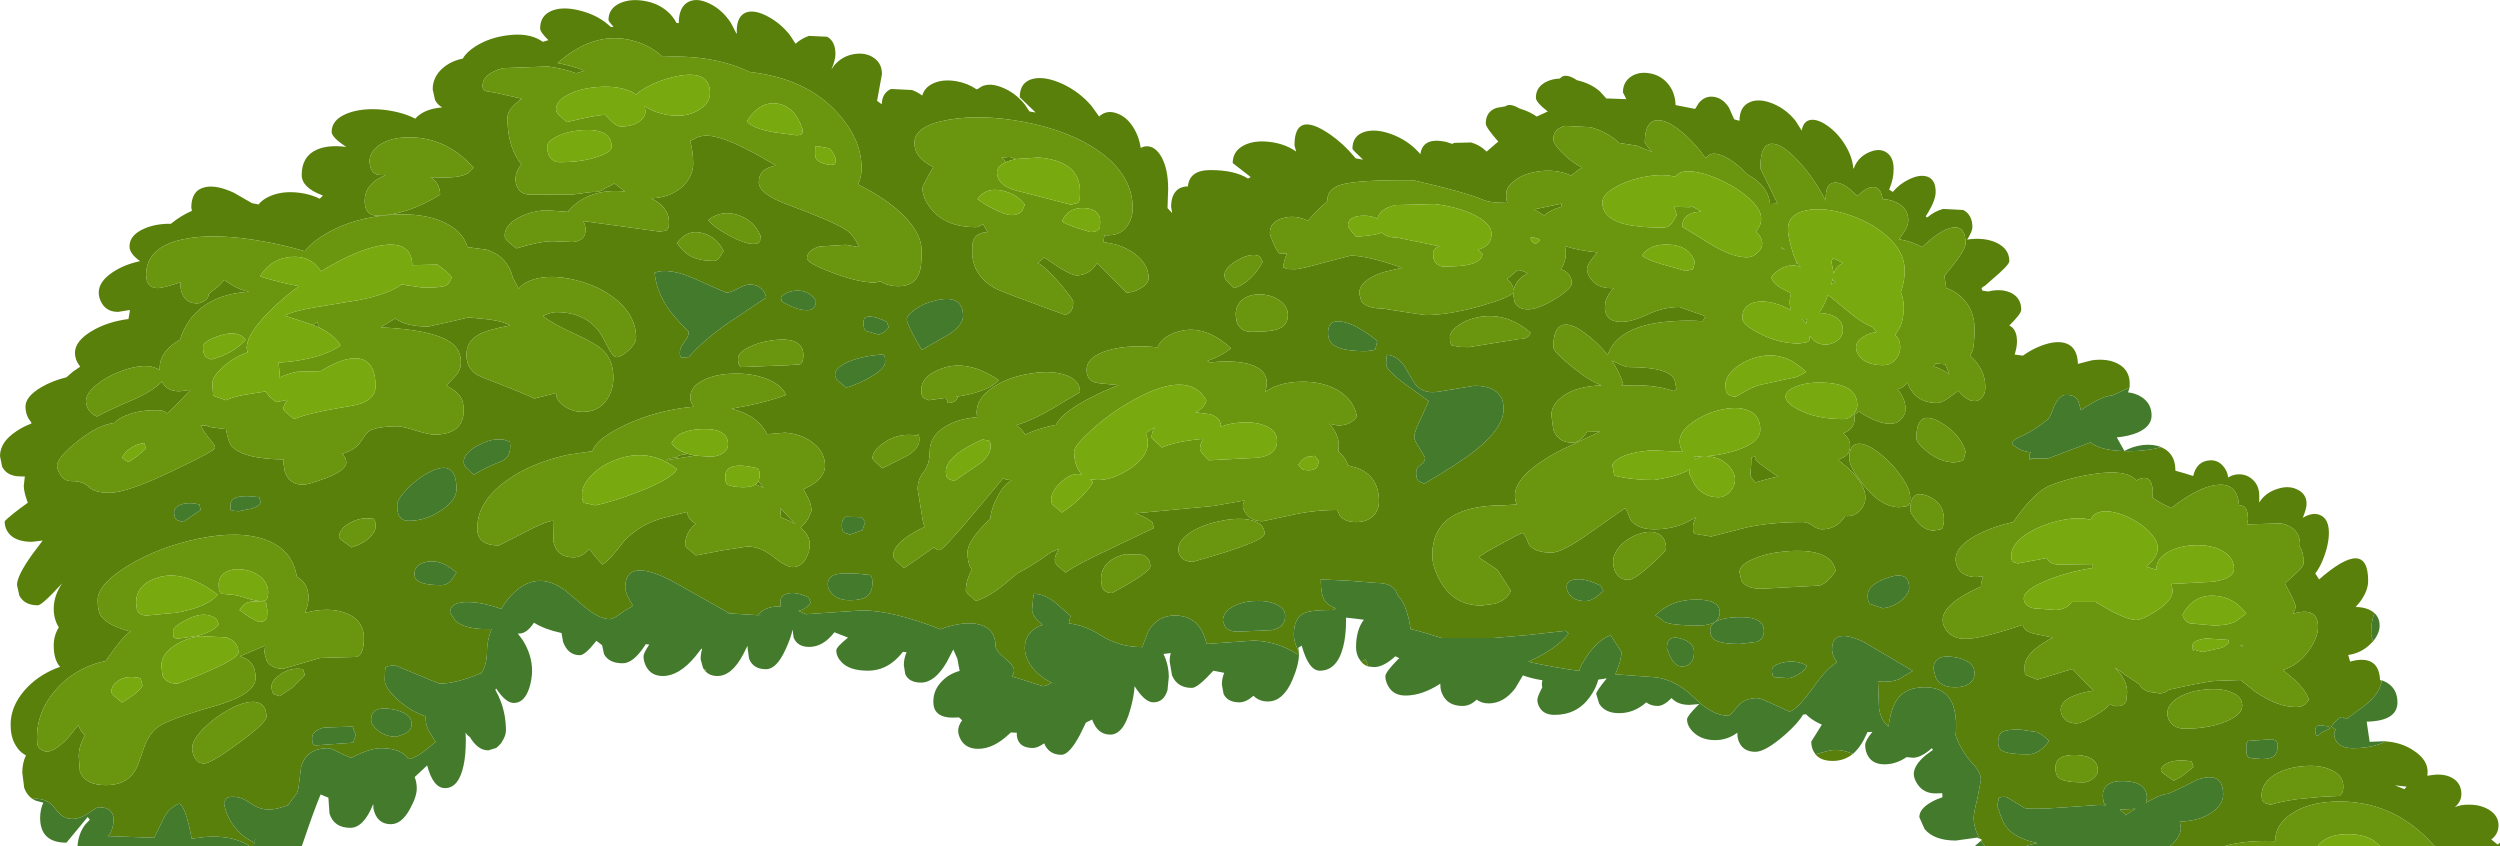 <?xml version="1.0" encoding="UTF-8" standalone="no"?>
<svg xmlns:ffdec="https://www.free-decompiler.com/flash" xmlns:xlink="http://www.w3.org/1999/xlink" ffdec:objectType="shape" height="199.3px" width="588.75px" xmlns="http://www.w3.org/2000/svg">
  <g transform="matrix(1.0, 0.0, 0.0, 1.0, -22.75, 87.8)">
    <path d="M30.4 100.35 Q29.1 99.5 28.45 97.75 L28.0 94.15 Q28.0 91.9 28.85 90.1 27.15 89.15 26.25 87.4 25.25 85.55 25.25 82.85 25.25 78.55 28.55 74.75 31.45 71.45 35.8 69.65 L36.9 69.25 Q35.4 67.6 35.4 64.2 35.4 61.85 36.6 59.95 L36.55 59.85 Q35.4 58.0 35.4 55.55 35.4 52.5 37.4 49.55 32.65 54.75 31.65 54.75 28.5 54.75 27.3 52.45 L26.75 49.95 Q26.75 47.8 30.35 42.75 L32.8 39.5 30.25 39.8 Q26.55 39.8 24.9 37.9 23.85 36.65 23.85 35.05 23.85 34.7 27.5 31.9 L29.3 30.6 Q28.35 28.1 28.35 26.6 L28.6 24.4 27.65 24.4 Q24.4 24.4 23.25 22.1 L22.75 19.6 Q22.75 16.25 26.7 13.7 28.25 12.65 30.15 11.95 L30.1 11.65 29.45 10.75 Q28.75 9.45 28.75 7.95 28.75 5.6 32.45 3.4 35.1 1.85 38.4 1.05 L39.95 -0.3 41.65 -1.45 41.45 -1.7 Q40.4 -3.1 40.4 -4.7 40.4 -7.45 44.3 -9.8 47.95 -12.0 52.85 -12.65 L53.0 -12.65 53.25 -14.1 53.35 -14.8 50.55 -14.35 Q47.95 -14.35 46.75 -16.35 46.0 -17.6 46.0 -18.9 46.0 -21.5 49.3 -23.7 52.1 -25.55 55.75 -26.3 53.25 -28.05 53.25 -29.75 53.25 -32.45 56.7 -33.95 59.4 -35.15 63.0 -35.1 65.3 -37.0 67.95 -38.15 L67.8 -38.9 Q67.8 -42.95 70.95 -43.7 73.65 -44.35 77.85 -42.4 L82.1 -39.95 83.65 -39.65 Q84.45 -40.7 85.9 -41.4 89.0 -42.95 93.3 -42.4 95.95 -42.05 98.05 -41.0 L98.8 -41.75 98.55 -41.85 Q93.8 -43.65 93.8 -46.6 93.8 -50.95 97.35 -52.55 100.05 -53.75 104.3 -53.2 100.85 -55.45 100.85 -56.75 100.85 -59.7 104.7 -61.15 108.15 -62.45 113.1 -61.95 117.45 -61.45 120.55 -59.85 121.3 -60.75 122.65 -61.45 124.5 -62.35 126.9 -62.5 125.8 -63.1 125.2 -64.25 L124.65 -66.75 Q124.65 -69.85 127.25 -71.95 129.15 -73.5 131.75 -74.0 132.55 -75.5 134.75 -76.9 138.1 -79.0 142.4 -79.5 147.1 -80.1 150.05 -78.3 L150.6 -77.95 151.9 -78.35 Q149.95 -80.25 149.95 -81.1 149.95 -84.25 152.9 -85.35 155.5 -86.3 159.35 -85.3 163.15 -84.35 165.8 -82.15 L166.6 -81.45 167.25 -81.5 Q166.05 -82.75 166.05 -83.1 166.05 -85.75 168.65 -87.0 171.1 -88.15 174.4 -87.6 177.85 -87.05 180.15 -84.9 181.35 -83.8 182.05 -82.4 L182.6 -82.35 Q182.6 -86.15 184.85 -87.35 186.9 -88.4 189.85 -86.95 192.8 -85.55 194.85 -82.45 L196.15 -79.95 196.3 -79.9 196.25 -80.4 Q196.25 -84.1 198.55 -84.9 200.6 -85.55 203.7 -83.85 206.65 -82.25 208.8 -79.5 L210.1 -77.5 Q211.5 -78.75 213.25 -79.35 L217.55 -79.15 Q219.5 -78.05 219.5 -75.05 219.5 -73.7 218.55 -71.45 L219.25 -72.45 Q221.05 -74.55 223.8 -75.05 226.45 -75.5 228.35 -74.3 230.45 -73.0 230.45 -70.35 L229.8 -66.8 229.3 -64.05 230.4 -63.25 Q230.5 -65.95 232.6 -66.85 L237.55 -66.6 Q238.85 -66.1 239.95 -65.3 240.45 -67.15 242.4 -68.1 244.75 -69.25 248.1 -68.65 250.75 -68.15 252.75 -66.75 L252.95 -66.85 253.1 -66.9 253.95 -67.45 Q256.0 -68.4 259.0 -67.1 261.95 -65.85 264.05 -63.25 L265.2 -61.55 266.65 -61.3 262.9 -64.9 Q262.9 -68.5 266.05 -69.25 268.85 -69.9 272.95 -68.05 277.0 -66.15 279.8 -62.85 L281.6 -60.35 281.8 -60.55 Q283.5 -61.95 285.8 -61.1 288.2 -60.25 289.8 -57.55 291.0 -55.55 291.4 -52.95 292.15 -53.4 293.0 -53.35 294.95 -53.25 296.35 -50.7 297.85 -47.9 297.85 -43.3 L297.7 -38.8 298.8 -37.6 298.55 -39.1 Q298.55 -42.25 300.45 -43.4 301.35 -43.9 302.5 -43.9 302.85 -47.75 307.8 -47.75 313.5 -47.75 316.65 -45.75 L317.3 -46.1 313.05 -49.4 Q313.05 -52.35 315.95 -53.7 318.6 -54.9 322.35 -54.3 325.6 -53.8 328.0 -52.1 L327.6 -53.55 Q327.6 -61.95 336.05 -56.1 339.2 -53.9 341.8 -50.75 L342.0 -50.5 343.75 -50.2 Q341.25 -52.55 341.25 -52.75 341.25 -55.85 344.1 -56.75 346.75 -57.55 350.45 -56.2 354.2 -54.8 356.75 -52.05 L357.25 -51.5 Q357.8 -55.55 363.25 -54.4 L364.8 -53.9 365.15 -54.15 369.2 -54.25 Q371.3 -53.65 372.85 -52.1 L375.05 -54.0 375.6 -54.45 Q372.65 -57.8 372.65 -58.7 372.65 -61.55 375.2 -62.4 L377.25 -62.75 Q378.3 -63.6 380.6 -62.25 L380.75 -62.2 Q382.95 -61.55 384.65 -60.35 L387.25 -61.55 Q384.45 -63.7 384.45 -64.8 384.45 -67.5 387.25 -68.7 388.55 -69.25 390.1 -69.3 391.3 -70.8 394.15 -68.9 397.3 -68.2 399.5 -66.3 L401.05 -64.6 401.65 -64.6 405.75 -64.45 404.95 -66.05 Q404.95 -68.5 406.9 -69.8 408.7 -70.95 411.15 -70.55 413.7 -70.15 415.4 -68.25 417.25 -66.2 417.35 -63.05 L421.95 -62.15 422.75 -63.45 Q424.2 -65.3 426.35 -65.0 428.45 -64.7 429.9 -62.5 L431.15 -59.7 432.4 -59.35 Q432.4 -62.7 434.85 -63.75 437.05 -64.7 440.25 -63.4 443.4 -62.1 445.6 -59.35 L447.05 -57.05 Q447.4 -59.1 448.85 -59.5 450.6 -59.95 453.1 -58.2 455.6 -56.45 457.35 -53.55 459.0 -50.8 459.2 -48.15 L459.3 -48.1 Q460.4 -51.2 463.75 -52.25 465.75 -52.85 467.15 -51.8 468.7 -50.7 468.7 -48.0 468.7 -45.8 467.85 -43.7 L467.65 -43.15 468.5 -42.6 Q470.1 -44.5 472.3 -45.55 474.85 -46.8 476.65 -46.2 478.6 -45.5 478.6 -42.6 478.6 -40.45 476.25 -36.85 L476.55 -36.6 476.7 -36.65 Q478.25 -38.0 480.35 -38.6 L485.1 -38.35 Q487.25 -37.2 487.25 -34.3 487.25 -33.3 486.0 -31.35 L486.15 -31.4 Q490.05 -31.95 492.9 -30.65 495.95 -29.2 495.95 -26.3 495.95 -25.4 491.85 -21.95 L490.2 -20.5 489.75 -20.25 489.4 -19.95 489.6 -19.35 491.0 -19.15 491.6 -19.3 Q494.5 -19.8 496.5 -18.75 498.75 -17.55 498.75 -14.85 498.75 -13.9 495.95 -11.15 497.75 -10.25 497.75 -7.4 497.75 -6.05 497.2 -4.3 L499.15 -4.05 Q501.15 -5.5 503.5 -6.4 507.15 -7.75 509.4 -6.9 512.0 -5.9 512.1 -2.1 L515.4 -2.95 Q519.05 -3.45 521.5 -2.15 524.3 -0.7 524.3 2.6 L524.25 3.5 522.85 4.1 520.25 5.3 Q517.6 5.5 512.8 8.8 L512.3 7.0 Q511.75 5.2 509.35 5.2 507.7 5.2 506.5 7.85 505.5 10.6 505.1 10.9 501.6 13.75 498.3 15.15 496.55 15.9 496.6 16.85 L498.35 18.0 Q499.75 18.65 501.05 18.7 L500.65 19.2 Q500.65 20.55 500.85 20.5 L501.05 20.15 505.1 20.15 515.05 16.4 Q517.65 18.45 524.1 18.45 528.3 18.45 531.7 17.5 L532.65 18.0 Q535.05 19.55 535.05 22.9 L535.05 23.05 Q537.15 23.6 539.25 24.3 540.05 20.75 543.3 20.6 545.0 20.55 546.2 21.85 547.25 22.95 547.5 24.65 548.55 23.95 549.9 23.9 551.85 23.85 553.25 25.15 554.8 26.55 554.8 28.95 L554.8 30.55 Q556.35 28.0 559.7 27.15 562.1 26.55 564.0 27.6 565.95 28.65 565.95 30.85 565.95 31.95 565.05 34.15 L565.3 34.0 Q567.65 32.7 569.35 33.6 571.2 34.55 571.2 37.7 571.2 40.65 569.65 44.35 568.9 46.1 568.0 47.25 L568.9 48.65 Q580.45 38.55 580.45 49.0 580.45 51.4 578.45 54.05 L577.5 55.15 Q579.25 55.15 580.65 55.75 581.4 56.1 581.95 56.6 581.15 58.35 581.15 61.6 L581.6 63.25 581.0 63.85 Q578.85 66.0 575.75 66.45 L576.2 68.0 577.25 67.75 Q583.0 66.7 583.25 72.35 L584.45 72.75 Q584.05 72.55 583.65 72.45 583.2 76.1 578.1 79.5 L575.3 81.55 Q574.9 81.25 574.35 81.05 573.95 81.05 573.35 81.55 572.55 82.15 571.8 83.3 L572.8 84.05 Q572.45 84.6 572.45 85.0 572.45 86.1 573.1 86.95 574.2 88.4 576.9 88.4 581.35 88.4 584.7 86.8 588.5 87.1 591.3 89.05 594.45 91.15 594.45 93.95 L594.4 94.9 595.3 94.75 Q598.2 94.3 600.15 95.35 602.4 96.55 602.4 99.2 602.4 101.0 600.85 102.3 602.3 101.65 604.25 101.7 607.0 101.7 609.0 102.95 611.15 104.35 611.15 106.55 611.15 108.6 609.45 109.9 L610.95 111.1 611.5 110.65 611.5 111.5 596.2 111.5 595.85 111.2 Q586.15 100.3 572.05 101.0 566.2 101.3 562.45 103.8 558.55 106.4 558.55 110.25 L558.55 110.3 557.5 110.25 Q551.0 110.15 546.45 111.5 L533.75 111.5 Q536.2 109.45 536.35 107.3 L536.1 105.7 Q541.0 105.5 543.9 103.35 546.3 101.55 546.3 99.3 546.3 93.65 540.15 95.85 533.65 99.2 532.95 99.2 531.85 99.2 528.1 101.25 L528.35 100.15 Q528.35 96.4 523.15 96.15 517.95 95.9 517.95 99.75 L518.15 101.15 518.75 101.85 517.3 101.75 508.75 102.35 Q501.35 102.9 499.55 102.5 L495.55 100.05 Q494.85 99.65 493.5 100.05 L493.1 102.0 494.1 104.8 Q494.8 106.75 496.3 108.05 498.35 109.8 502.5 110.75 L503.7 110.55 Q501.65 110.85 499.65 111.5 L490.2 111.5 489.25 110.2 489.55 110.0 488.95 109.7 Q487.55 107.15 487.55 104.75 487.55 103.7 488.4 100.35 L489.25 95.9 Q489.25 94.05 487.3 92.0 484.75 89.35 483.3 85.4 483.65 82.1 483.0 79.35 481.75 74.05 476.0 74.05 470.8 74.05 468.9 78.0 467.9 80.05 467.5 83.3 465.65 81.85 465.25 78.9 L465.05 73.6 465.0 72.7 466.65 72.75 Q468.5 72.75 469.95 72.15 L473.2 70.2 461.5 63.3 Q454.2 59.95 454.2 65.1 454.2 66.6 455.4 68.15 452.95 69.6 450.2 73.5 445.75 79.75 444.1 79.75 L440.7 78.2 Q437.35 76.6 436.65 76.6 433.45 76.6 431.85 78.7 430.25 80.75 429.75 80.75 426.0 80.75 421.85 76.6 417.4 72.25 412.55 71.7 L403.15 71.0 Q404.6 67.65 404.6 65.75 L402.05 61.8 Q398.25 63.25 395.2 68.8 L394.6 70.2 395.15 70.25 Q390.0 69.65 382.65 68.05 389.3 65.05 392.15 61.4 L391.5 60.75 382.6 61.75 374.5 62.45 362.3 62.45 362.75 62.6 Q356.25 60.55 354.95 60.35 354.55 57.5 353.6 55.05 353.0 53.5 351.95 52.45 L351.4 51.25 Q350.2 49.5 347.1 49.5 L340.2 48.95 333.8 48.65 Q333.8 52.8 335.05 54.05 335.9 54.9 337.45 55.5 L336.6 55.85 Q331.6 55.85 330.0 56.55 327.45 57.65 327.45 61.6 327.45 62.9 327.95 64.15 L328.65 65.9 328.65 66.1 328.3 66.3 Q323.6 63.25 318.05 63.05 L306.95 63.85 Q306.2 61.25 305.45 60.2 303.4 57.15 299.4 57.15 295.35 57.15 293.15 60.9 L291.75 64.6 Q286.3 64.6 281.85 61.75 278.4 59.5 274.45 59.0 L274.85 57.25 271.2 54.05 Q268.65 52.05 266.25 52.05 L266.05 53.15 265.8 55.85 Q265.8 56.7 266.9 58.1 L268.3 59.35 Q266.8 59.85 265.8 60.75 264.1 62.3 264.1 64.8 264.1 67.6 266.65 70.3 268.7 72.4 271.7 73.45 L270.45 72.95 Q269.15 73.8 268.35 73.8 L263.5 72.25 261.0 71.5 260.85 71.7 Q261.55 70.95 261.55 70.0 261.55 69.0 259.4 67.2 257.2 65.4 257.2 64.35 257.2 60.7 254.1 59.5 251.45 58.5 247.3 59.45 245.7 59.8 244.25 60.4 232.85 55.95 225.75 55.95 L212.5 56.85 210.8 56.05 Q212.6 55.7 213.65 54.15 L213.2 52.9 Q210.0 51.4 208.05 52.05 206.55 52.5 206.55 53.75 L206.6 55.0 206.4 55.0 Q202.8 55.0 201.2 57.1 L202.4 57.15 193.65 56.6 194.65 56.7 190.3 54.25 180.5 48.75 Q170.0 43.55 170.0 50.55 170.0 52.05 171.85 54.85 L169.6 56.2 Q167.25 58.0 166.35 58.0 164.1 58.0 161.1 55.65 L155.9 51.3 Q149.15 46.25 143.3 52.25 141.9 53.7 140.8 55.6 136.6 54.1 133.35 54.0 128.75 53.8 128.75 56.5 L130.05 58.45 Q132.35 60.35 137.25 60.35 L138.5 60.35 Q137.45 63.15 137.45 65.3 137.45 69.05 135.9 70.95 L136.1 70.7 135.95 70.75 Q130.2 73.2 126.2 73.2 L115.7 68.85 114.05 69.1 113.55 69.35 113.45 70.0 113.35 72.25 Q113.35 74.45 117.2 77.65 119.7 79.75 123.0 80.9 L123.0 81.25 Q123.0 82.7 123.5 83.8 123.85 84.65 125.35 86.9 L122.5 89.25 Q120.0 90.95 119.0 90.95 L117.75 89.7 Q115.85 88.4 112.3 88.4 110.65 88.4 107.85 89.55 L105.4 90.7 102.9 89.55 Q100.6 88.4 100.05 88.4 94.85 88.4 93.65 92.9 L93.2 96.45 Q93.0 98.45 92.65 99.0 L90.6 101.8 Q87.95 102.85 86.05 102.85 83.8 102.85 81.7 101.35 79.65 99.85 77.65 99.85 76.35 99.85 76.0 100.3 L75.5 101.25 Q75.95 104.25 77.9 106.8 79.8 109.35 82.65 110.6 L82.95 109.5 Q82.6 110.4 82.55 111.5 L81.6 111.5 80.3 110.75 Q76.55 108.9 71.15 109.3 L67.9 109.7 67.25 106.6 Q66.15 102.05 65.0 101.45 62.5 102.3 61.15 105.2 L59.05 109.5 48.1 109.1 48.75 108.45 Q49.5 106.7 49.5 105.25 49.45 102.3 46.0 102.3 45.5 102.3 43.6 103.7 41.7 105.05 39.7 105.05 37.5 105.05 35.8 102.7 34.1 100.3 31.2 100.3 L30.4 100.35 M459.1 89.75 Q457.05 91.4 454.35 91.4 451.55 91.4 450.3 89.85 453.8 88.8 454.85 88.8 456.95 88.8 459.1 89.75 M344.95 69.15 Q344.0 68.85 343.35 68.1 343.85 67.7 344.35 67.45 L344.95 69.15 M188.85 70.25 L188.5 69.8 188.9 69.8 188.85 70.25 M140.7 87.3 L139.6 88.35 140.1 87.9 140.7 87.3 M57.35 -21.65 Q58.0 -19.95 59.9 -19.95 61.05 -19.95 65.2 -21.3 65.2 -19.8 65.6 -18.75 66.55 -16.35 69.15 -16.35 69.95 -16.35 70.85 -16.9 71.9 -17.55 71.9 -18.55 L73.3 -19.7 Q74.55 -20.55 75.55 -21.9 L76.0 -21.55 Q78.95 -19.5 81.45 -19.1 71.85 -18.5 67.45 -12.45 65.85 -10.25 65.15 -7.8 60.35 -5.1 60.35 -1.05 L60.35 -0.65 Q57.35 -2.7 51.0 -0.3 47.75 0.95 45.4 2.9 43.0 4.9 43.0 6.65 43.0 7.7 43.55 8.6 44.25 9.7 45.55 10.3 48.4 8.75 54.65 6.1 58.85 4.15 60.9 2.05 61.95 4.35 65.0 4.35 L67.65 4.0 64.5 7.25 62.15 9.55 61.5 9.1 Q60.9 8.8 59.5 8.8 55.3 8.8 52.3 10.1 50.55 10.8 49.7 11.8 45.85 12.25 41.1 16.05 36.2 19.95 36.2 21.85 36.2 22.7 36.85 23.8 37.8 25.5 39.6 25.5 42.4 25.5 43.7 26.9 45.05 28.25 48.55 28.25 52.6 28.25 63.3 23.15 73.4 18.35 73.4 17.7 73.4 17.05 72.4 15.9 70.95 14.25 70.0 12.4 L71.5 12.4 Q71.5 12.7 73.1 12.9 L75.95 13.25 Q76.55 16.55 77.45 17.45 80.35 20.3 89.5 20.4 L89.45 21.1 89.85 23.35 Q90.95 26.35 94.1 26.35 95.3 26.35 99.35 24.85 104.3 23.0 104.3 21.1 104.3 20.0 103.3 19.1 106.4 18.1 107.5 16.5 109.05 14.15 109.55 13.8 111.4 12.6 116.45 12.6 117.5 12.6 120.7 13.6 123.85 14.55 124.95 14.55 131.95 14.55 131.95 8.8 131.95 7.0 131.35 5.95 130.5 4.35 127.9 3.05 L130.4 0.3 Q131.3 -1.0 131.3 -2.4 131.3 -5.6 128.7 -7.3 124.45 -10.15 112.5 -10.7 L112.7 -10.9 115.85 -12.8 Q118.3 -10.9 123.65 -10.9 L128.4 -11.95 133.1 -13.05 138.1 -12.55 Q141.6 -12.0 142.9 -11.15 137.6 -10.2 135.4 -8.95 132.6 -7.35 132.6 -4.25 132.6 -0.45 136.1 0.95 146.9 5.15 148.6 6.05 L153.7 4.75 Q153.7 6.55 155.7 7.9 157.6 9.2 160.0 9.2 163.75 9.2 165.7 6.25 167.2 4.0 167.2 1.15 167.2 -3.1 164.55 -5.5 162.95 -6.95 158.2 -9.15 153.25 -11.35 150.6 -13.35 L150.75 -13.45 Q152.65 -14.3 153.7 -14.3 160.9 -14.3 164.35 -9.0 L166.3 -5.35 Q167.2 -3.7 168.05 -3.7 168.95 -3.7 170.65 -5.2 172.55 -6.85 172.55 -8.35 172.55 -13.2 168.1 -17.05 164.15 -20.4 158.25 -21.85 152.55 -23.25 148.4 -22.0 146.0 -21.25 144.9 -19.8 L143.5 -22.5 Q142.2 -27.5 137.35 -29.0 L132.85 -29.6 Q131.7 -33.6 126.75 -35.7 121.0 -38.05 112.6 -37.0 104.25 -35.9 98.45 -32.1 96.0 -30.5 94.5 -28.65 90.0 -30.0 85.05 -30.9 73.3 -33.05 65.85 -31.45 57.15 -29.6 57.15 -22.95 L57.35 -21.65 M96.55 -11.25 L97.4 -12.0 97.95 -10.65 96.8 -11.15 96.55 -11.25 M132.1 -62.05 L132.2 -62.05 132.1 -62.05 M137.15 -66.35 L139.75 -65.9 145.65 -64.55 Q142.25 -62.15 142.25 -60.1 142.25 -53.95 144.85 -50.05 L145.55 -49.05 Q144.15 -47.45 144.15 -45.55 144.15 -44.5 144.6 -43.65 145.5 -41.95 147.75 -41.95 L157.65 -42.0 162.25 -42.6 162.95 -42.6 Q164.15 -42.6 165.3 -43.5 166.5 -44.0 167.45 -44.6 L169.55 -43.0 170.0 -42.7 Q161.3 -43.55 156.6 -38.1 L156.65 -37.9 151.15 -38.3 Q147.3 -37.95 144.6 -36.4 141.6 -34.65 141.6 -32.3 141.6 -31.65 142.4 -30.9 L144.35 -29.3 Q149.95 -31.0 152.85 -31.0 L157.65 -30.8 Q160.65 -31.1 160.65 -33.65 160.65 -34.8 160.1 -35.7 L160.4 -35.7 178.15 -33.25 179.65 -33.5 179.85 -33.75 180.25 -34.3 180.3 -35.55 Q180.3 -38.3 177.55 -40.25 L176.15 -41.1 Q180.6 -41.25 183.45 -43.85 186.0 -46.25 186.0 -49.3 186.0 -51.95 185.3 -54.6 L186.75 -55.35 Q187.8 -55.85 189.1 -55.85 193.9 -55.85 205.45 -48.8 201.45 -48.1 201.45 -44.9 201.45 -42.1 208.4 -39.55 218.7 -35.75 221.85 -33.75 223.6 -32.65 224.8 -30.2 L225.05 -29.6 222.0 -30.15 215.7 -29.75 Q212.8 -28.85 212.8 -26.95 212.8 -25.85 218.75 -23.6 224.95 -21.25 228.85 -21.25 L230.05 -21.55 Q231.85 -20.4 234.35 -20.4 238.1 -20.4 239.25 -23.55 239.8 -25.05 239.8 -28.65 239.8 -33.55 233.8 -38.65 229.95 -41.85 224.8 -44.35 225.65 -46.05 225.65 -48.2 225.65 -55.05 219.9 -61.3 212.6 -69.35 199.3 -70.85 190.6 -75.0 178.8 -74.4 176.5 -76.6 173.3 -77.75 163.45 -81.3 154.05 -72.95 157.05 -72.45 160.4 -71.15 L158.45 -70.55 Q155.45 -71.65 151.8 -72.15 L141.2 -71.75 Q136.4 -70.45 136.4 -67.55 136.4 -66.6 137.15 -66.35 M118.5 -55.45 Q114.75 -55.35 112.25 -53.75 109.75 -52.1 109.75 -49.6 L110.0 -48.35 Q110.6 -46.6 112.3 -46.6 L113.55 -46.55 Q112.4 -46.1 111.4 -45.45 108.65 -43.5 108.65 -40.65 108.6 -39.65 108.9 -38.75 109.5 -37.05 111.45 -37.05 118.45 -37.05 126.4 -41.95 126.4 -44.6 124.2 -46.05 L127.5 -46.0 Q131.35 -46.0 133.05 -47.05 L134.3 -48.3 Q127.7 -55.7 118.5 -55.45 M194.25 -32.45 Q198.1 -30.35 200.15 -30.35 201.5 -30.35 201.75 -31.05 L201.85 -32.3 Q200.35 -35.85 196.6 -37.15 192.65 -38.45 189.55 -36.0 190.55 -34.5 194.25 -32.45 M185.75 -27.3 Q187.8 -26.35 190.8 -26.35 191.7 -26.35 192.3 -27.35 L193.15 -28.65 Q191.65 -31.85 188.45 -32.85 184.75 -34.0 182.2 -30.6 183.65 -28.3 185.75 -27.3 M238.1 -54.15 Q238.1 -52.5 238.95 -51.3 240.0 -49.75 242.55 -48.45 240.0 -44.15 240.0 -43.45 240.0 -41.0 242.25 -38.35 245.7 -34.3 252.55 -34.3 253.2 -34.3 254.25 -35.05 L255.3 -33.15 Q252.65 -33.0 251.95 -31.15 251.7 -30.5 251.7 -28.55 251.7 -22.85 257.3 -19.8 258.8 -19.0 273.7 -13.6 274.65 -14.1 274.95 -14.5 275.5 -15.25 275.5 -16.65 275.5 -17.35 272.35 -21.05 269.0 -24.95 267.1 -25.9 268.15 -26.55 268.6 -27.2 L272.45 -24.65 Q275.25 -22.95 276.25 -22.95 279.3 -22.95 281.1 -25.8 L282.55 -24.45 288.0 -18.9 Q289.75 -18.9 291.45 -19.95 293.25 -21.05 293.25 -22.3 293.25 -25.15 290.75 -27.4 288.5 -29.4 285.2 -30.3 L282.6 -30.8 282.85 -32.4 283.75 -32.4 Q286.95 -32.4 288.45 -34.95 289.5 -36.65 289.5 -38.75 289.5 -46.6 281.45 -52.25 274.6 -57.05 263.8 -59.1 253.85 -60.95 246.15 -59.6 238.1 -58.2 238.1 -54.15 M176.9 -23.55 Q177.5 -18.15 181.3 -13.6 183.2 -11.35 184.95 -9.65 184.95 -8.55 183.9 -7.25 182.85 -5.9 182.85 -4.85 182.85 -3.6 183.35 -3.6 L184.95 -3.7 Q188.8 -8.25 196.5 -13.25 L203.15 -17.7 Q203.15 -18.6 202.3 -19.55 201.2 -20.8 199.3 -20.8 198.25 -20.8 196.55 -19.85 194.85 -18.9 193.8 -18.9 193.65 -18.9 186.55 -22.05 180.2 -24.9 176.9 -23.55 M196.9 -1.75 L197.2 -1.35 208.55 -1.8 211.15 -2.0 Q211.95 -2.45 211.95 -4.1 211.95 -8.75 204.25 -7.6 201.25 -7.15 198.95 -5.95 196.55 -4.7 196.55 -3.4 196.55 -2.1 196.9 -1.75 M230.75 -4.35 Q226.05 -4.0 222.8 -2.7 219.4 -1.3 219.4 0.5 219.4 1.2 220.15 1.9 L222.05 3.5 Q224.7 2.7 227.4 1.2 231.2 -0.9 231.2 -2.55 231.2 -3.8 231.0 -4.0 L230.75 -4.35 M232.05 -10.7 L231.6 -12.0 Q229.25 -13.15 227.8 -13.25 226.1 -13.35 226.1 -11.9 226.1 -10.6 226.4 -10.25 L226.7 -9.85 229.7 -9.0 Q231.25 -9.55 232.05 -10.7 M242.95 -17.0 Q240.4 -16.4 238.35 -15.0 236.3 -13.6 236.3 -12.5 236.3 -11.85 237.95 -8.65 L239.8 -5.4 246.45 -9.2 Q249.55 -11.35 249.55 -13.35 249.55 -18.65 242.95 -17.0 M206.85 -16.85 Q210.25 -14.75 212.8 -14.75 214.9 -14.75 214.9 -17.0 213.25 -19.4 210.55 -19.35 208.25 -19.35 206.65 -17.85 L206.85 -16.85 M259.75 -49.65 L258.6 -50.65 260.5 -50.85 262.0 -50.35 260.6 -50.0 259.75 -49.65 M319.9 -18.45 Q317.35 -18.6 315.65 -17.45 313.75 -16.15 313.75 -13.65 L314.0 -12.0 Q314.8 -9.65 317.55 -9.65 322.05 -9.65 323.85 -10.35 326.05 -11.2 326.05 -13.6 326.05 -15.65 324.15 -17.0 322.35 -18.3 319.9 -18.45 M295.35 -6.0 Q288.7 -6.7 283.9 -5.35 278.65 -3.85 278.65 -0.7 278.65 2.2 281.65 2.45 L286.15 2.9 Q282.8 4.2 279.8 5.75 272.8 9.3 271.45 12.25 L270.9 12.35 Q267.3 13.1 264.15 14.55 263.45 13.25 262.1 12.35 265.8 11.2 270.3 8.6 L277.1 4.55 Q277.1 1.55 273.3 0.4 269.85 -0.65 264.95 0.25 259.95 1.1 256.55 3.45 252.75 6.0 252.75 9.35 L252.85 10.45 Q248.4 10.8 245.3 12.7 241.7 14.95 241.7 18.45 241.7 21.5 240.3 23.3 238.85 25.05 238.85 27.4 L240.05 34.7 240.45 36.3 238.3 37.4 Q233.1 40.35 233.1 43.0 233.1 43.6 233.85 44.35 L235.65 46.0 242.0 41.6 242.7 41.1 Q243.35 41.75 244.05 41.75 244.95 41.75 254.85 29.8 L258.95 24.85 Q259.8 25.25 260.95 25.25 L261.0 25.25 Q259.2 26.35 257.85 28.8 256.2 31.8 255.95 34.4 250.6 39.45 250.6 42.25 250.6 44.65 251.3 45.8 L251.65 46.3 Q250.2 48.9 250.2 51.4 L250.65 52.0 252.55 53.75 Q255.75 52.75 259.7 49.45 L262.4 47.2 Q265.6 45.6 270.25 42.25 L272.2 41.45 Q271.15 42.95 271.15 44.05 271.15 44.75 271.85 45.5 L273.7 47.05 Q276.05 45.25 285.15 41.0 L294.5 36.55 294.1 35.15 Q292.15 33.7 290.1 33.1 L308.6 31.35 315.85 30.05 Q315.45 30.75 315.45 31.45 315.45 32.2 316.3 33.3 317.65 34.95 320.1 34.95 L326.25 33.65 Q331.85 32.3 337.65 32.3 L338.35 33.75 Q339.55 35.15 342.1 35.15 344.55 35.15 346.05 33.8 347.5 32.45 347.5 30.25 347.5 24.45 342.5 22.45 L340.2 21.8 Q339.7 20.0 337.95 18.55 L338.05 17.1 Q338.05 14.45 335.8 12.0 L337.85 12.4 Q340.85 12.4 342.3 10.3 341.6 6.25 337.6 4.0 334.0 2.0 329.2 2.1 324.4 2.15 321.15 4.2 L320.7 4.5 Q322.5 -1.1 315.55 -2.35 312.25 -2.95 307.65 -2.45 L307.1 -2.8 Q310.5 -4.0 312.65 -5.8 306.45 -11.45 300.4 -9.75 296.4 -8.65 295.35 -6.0 M320.1 -26.1 L319.45 -27.4 Q317.6 -28.4 314.3 -26.6 311.1 -24.8 311.1 -22.95 311.1 -22.3 311.7 -21.6 L313.3 -19.95 Q315.2 -20.4 317.1 -22.15 318.85 -23.8 320.1 -26.1 M321.8 -32.9 Q321.8 -32.45 322.7 -30.4 323.7 -28.05 324.35 -28.05 L325.8 -28.1 Q325.15 -26.45 324.9 -24.85 L325.9 -24.45 327.65 -24.4 Q329.05 -24.4 334.7 -26.0 L340.85 -27.6 Q344.7 -27.6 352.95 -24.75 L348.55 -23.7 Q342.85 -21.8 342.85 -18.7 L343.35 -16.85 Q344.6 -15.15 348.35 -15.15 L353.4 -14.35 358.45 -13.6 Q363.9 -13.6 371.65 -15.8 378.45 -17.75 379.15 -18.95 L379.1 -18.45 379.45 -16.65 Q380.25 -14.95 382.6 -14.95 385.0 -14.95 389.0 -17.4 392.9 -19.8 392.9 -21.1 392.9 -23.25 390.75 -24.25 L390.3 -24.4 390.3 -24.45 Q391.5 -26.05 391.5 -28.25 L391.3 -29.85 Q394.5 -28.8 398.95 -28.35 396.5 -25.7 396.5 -24.4 396.5 -23.2 397.6 -21.85 399.15 -19.95 402.05 -19.95 L402.8 -19.95 Q400.75 -17.85 400.75 -15.9 400.6 -14.75 401.0 -13.85 401.75 -12.0 404.6 -12.0 407.05 -12.0 410.8 -13.75 414.5 -15.5 418.2 -15.5 L424.35 -13.35 423.75 -12.15 Q420.2 -12.45 415.95 -12.1 403.8 -11.15 401.35 -4.2 399.1 -7.1 395.8 -9.5 392.65 -11.8 390.75 -11.25 388.55 -10.55 388.55 -6.05 388.55 -4.95 393.55 -0.95 397.1 1.9 399.95 2.95 394.15 3.15 390.95 5.4 388.1 7.4 388.1 9.95 L388.55 13.35 Q389.65 16.45 393.1 16.45 394.85 16.45 396.5 13.9 L399.55 13.85 390.95 17.9 Q377.25 24.85 379.95 31.0 L376.75 31.2 Q360.05 31.2 360.05 43.0 360.05 45.8 362.05 49.25 365.25 54.8 371.65 54.8 L374.7 54.4 Q377.65 53.55 378.55 51.3 L375.4 46.4 371.0 43.45 Q371.7 42.75 376.1 40.35 380.4 37.95 381.3 37.7 382.0 38.05 382.7 40.25 384.05 42.35 388.1 42.35 390.65 42.35 397.2 37.65 L405.45 31.85 Q405.8 32.15 406.7 34.55 408.3 36.85 412.25 36.85 417.05 36.85 420.55 34.9 L422.25 34.0 Q421.45 35.15 421.45 36.3 421.45 37.6 421.7 37.7 L421.9 37.9 425.7 38.55 434.35 36.35 Q440.0 35.15 447.4 35.15 448.45 35.15 449.65 36.0 450.8 36.85 451.85 36.85 454.3 36.85 456.15 35.2 L457.35 33.7 457.8 33.75 Q459.6 33.75 460.9 32.3 462.05 30.95 462.05 29.4 462.05 26.2 458.0 22.45 L455.7 20.55 455.9 20.25 Q458.45 19.7 458.45 17.1 458.45 15.6 456.8 14.2 457.5 14.05 458.2 13.5 459.5 12.45 459.5 10.9 L459.45 9.9 460.5 9.1 Q464.85 12.0 467.9 12.0 469.6 12.0 470.65 10.7 471.5 9.7 471.5 8.5 471.5 6.1 469.6 3.85 470.85 3.6 471.75 2.55 L472.0 2.25 Q472.2 3.3 473.2 4.6 475.2 7.1 478.95 7.1 479.95 7.1 481.9 5.75 L483.95 4.2 Q485.85 6.65 487.75 6.65 488.75 6.65 489.5 5.85 490.3 4.95 490.3 3.4 490.3 -0.85 486.7 -4.05 L487.2 -5.0 Q487.75 -6.4 487.75 -10.4 487.75 -14.8 484.85 -17.65 483.2 -19.3 481.1 -19.95 L480.65 -22.85 Q485.65 -28.75 485.65 -30.45 485.65 -34.4 483.0 -34.25 480.75 -34.15 477.2 -31.2 L475.4 -29.6 Q473.05 -30.95 470.0 -31.45 L470.7 -32.5 Q472.15 -34.35 472.15 -36.0 472.15 -38.4 469.95 -39.8 468.25 -40.85 466.1 -40.9 465.8 -43.25 464.45 -43.65 462.95 -44.15 460.65 -42.1 L460.15 -41.65 458.4 -43.25 Q456.05 -45.1 454.5 -44.75 452.7 -44.4 452.7 -41.1 L452.7 -40.55 451.9 -42.05 Q449.3 -46.7 445.95 -50.2 442.3 -54.0 440.0 -53.95 437.3 -53.85 437.3 -48.2 L441.35 -39.85 439.6 -39.75 Q439.25 -43.3 435.85 -45.75 L434.0 -46.9 Q432.3 -48.85 430.25 -50.15 425.95 -52.85 424.45 -50.5 421.85 -54.2 418.65 -56.85 415.05 -59.8 412.75 -59.45 410.1 -59.1 410.1 -54.15 L411.75 -52.05 408.15 -53.5 404.0 -54.15 403.3 -54.8 Q400.9 -56.85 397.3 -57.85 L391.3 -58.15 Q388.55 -57.45 388.55 -55.0 388.55 -53.65 391.85 -50.7 393.5 -49.25 395.35 -48.3 L394.6 -47.9 392.75 -46.45 Q389.0 -48.15 384.55 -47.35 381.55 -46.85 379.5 -45.3 377.5 -43.85 377.5 -42.35 377.35 -41.15 377.7 -40.1 L377.75 -40.0 376.65 -40.05 Q373.65 -40.05 372.0 -40.75 367.8 -42.55 355.6 -45.35 342.5 -45.5 338.4 -44.25 335.3 -43.3 335.3 -40.35 333.1 -38.5 330.75 -35.8 328.1 -37.15 325.35 -36.55 321.8 -35.8 321.8 -32.9 M353.45 -1.65 Q351.7 -4.05 349.45 -4.25 349.2 -4.0 349.2 -1.9 349.2 -0.6 354.15 3.0 L359.2 6.65 357.3 10.9 Q355.8 14.0 355.8 15.15 355.8 15.95 357.1 17.85 L358.35 19.95 Q358.35 21.05 357.3 21.7 356.25 22.4 356.25 23.45 356.25 24.9 356.75 25.45 L358.15 26.1 Q366.55 21.2 370.15 18.3 376.85 12.95 376.85 8.5 376.85 6.75 376.15 5.6 374.55 3.05 369.95 3.05 L361.5 4.45 Q357.4 5.1 355.6 2.0 L353.45 -1.65 M338.75 -12.05 Q335.5 -12.6 335.5 -9.45 335.5 -7.25 337.2 -6.3 339.25 -5.1 344.55 -5.1 L346.25 -5.35 346.65 -5.6 347.1 -7.5 Q342.05 -11.55 338.75 -12.05 M364.2 -8.35 Q364.2 -7.1 364.45 -6.85 L364.65 -6.45 366.6 -6.1 368.65 -6.05 374.55 -7.0 380.45 -7.95 Q382.75 -7.95 383.2 -9.45 377.3 -14.55 370.4 -13.0 367.75 -12.4 365.95 -11.0 364.2 -9.65 364.2 -8.35 M390.45 -39.7 L390.45 -39.1 389.1 -38.65 Q387.35 -37.95 386.4 -37.05 L384.05 -38.5 388.85 -39.5 390.45 -39.85 390.45 -39.7 M442.15 -29.65 L443.3 -28.85 442.95 -29.05 442.35 -29.3 442.15 -29.65 M402.35 -2.85 L403.55 -2.3 Q405.55 -1.35 406.3 -1.35 416.75 -1.35 417.25 2.25 L417.55 3.9 416.9 4.3 Q411.75 2.5 404.6 3.05 L405.0 2.55 Q404.05 -0.35 402.35 -2.85 M380.15 -24.2 Q381.05 -24.2 382.5 -23.45 L381.25 -22.65 Q379.55 -21.25 379.2 -19.4 379.1 -20.9 377.65 -22.05 L380.15 -24.2 M455.1 -13.05 L455.25 -13.05 455.25 -12.95 455.1 -13.05 M446.0 -25.15 L445.8 -26.2 Q446.3 -25.2 446.85 -24.85 L446.0 -25.15 M478.1 -1.5 L478.6 -2.2 480.85 -2.0 481.85 0.4 Q480.1 -0.95 478.1 -1.5 M568.0 84.35 Q568.0 85.65 568.65 85.4 L569.25 84.85 Q569.55 84.65 571.4 83.8 L571.2 83.3 569.2 83.0 Q568.0 83.0 568.0 84.35 M574.6 97.4 Q574.6 94.75 571.6 93.45 568.85 92.25 565.0 92.65 561.05 93.0 558.35 94.7 555.35 96.65 555.35 99.45 555.35 100.85 555.95 101.25 L557.45 101.75 Q559.35 101.05 563.7 100.4 L569.5 99.85 573.55 99.65 Q574.6 99.3 574.6 97.4 M589.5 97.45 L586.75 97.15 589.0 98.05 589.5 97.45 M534.1 31.85 L533.5 31.55 Q531.2 30.55 529.6 29.35 L529.75 28.55 Q529.75 24.3 527.25 24.8 526.6 24.9 525.85 25.35 523.5 22.6 515.7 23.85 510.15 24.7 505.5 26.55 501.8 28.05 496.85 35.15 492.9 36.0 489.55 37.55 483.3 40.45 483.3 43.95 483.3 45.15 484.0 46.2 485.25 48.1 488.2 48.1 L489.8 47.9 Q489.3 49.3 489.25 50.35 487.65 51.05 486.15 51.85 480.25 55.1 480.25 58.2 480.25 59.5 481.2 60.75 482.65 62.65 485.65 62.65 489.3 62.65 499.1 59.35 499.35 60.15 499.85 60.6 500.7 61.3 503.05 61.7 L506.2 62.35 505.25 62.85 Q499.55 66.1 499.55 69.15 499.55 71.25 499.8 71.15 L502.55 72.25 510.8 69.75 514.0 73.1 515.75 74.85 513.85 75.2 Q508.05 76.55 508.05 79.35 508.05 80.4 508.75 81.25 509.7 82.55 511.8 82.55 513.05 82.55 516.25 80.65 519.1 79.0 519.55 77.95 520.5 78.5 521.15 78.5 522.45 78.5 523.0 78.0 L523.45 77.45 523.7 75.2 Q523.7 72.7 521.45 70.1 L520.75 69.35 523.2 71.1 526.55 73.35 Q527.6 75.25 530.3 75.3 L531.25 75.5 Q532.5 75.5 533.3 74.8 L533.5 74.65 536.65 73.95 Q543.1 72.55 544.7 72.55 L550.4 72.35 553.85 75.1 Q559.1 78.7 563.4 78.7 564.8 78.7 565.6 78.1 L566.5 77.0 Q565.9 74.95 563.1 72.25 L560.4 70.0 Q564.0 68.8 566.3 65.65 568.65 62.4 568.65 59.9 568.65 54.95 562.7 56.75 563.4 55.6 563.4 54.9 L562.55 52.85 560.85 49.6 563.7 47.0 Q565.25 45.55 565.25 44.8 565.25 42.1 564.3 40.95 L564.4 40.45 Q564.4 36.45 560.0 35.45 L551.9 35.7 552.15 34.6 Q552.15 30.9 550.05 31.3 549.7 26.2 545.45 26.35 541.45 26.45 535.3 30.9 L534.1 31.85 M486.95 72.8 Q487.75 71.95 487.75 70.85 487.75 67.7 482.95 66.95 478.1 66.15 478.1 69.8 L478.6 71.7 Q479.75 74.05 483.1 74.05 485.75 74.05 486.95 72.8 M505.3 86.7 Q503.8 85.2 502.45 84.6 L498.3 84.0 Q495.3 84.0 494.35 84.55 493.3 85.15 493.3 87.1 493.3 88.5 494.35 89.05 495.85 89.85 500.4 89.85 503.0 89.85 505.3 86.7 M513.5 96.45 Q514.5 96.45 515.6 95.6 516.8 94.65 516.8 93.7 516.8 90.25 511.8 90.0 506.8 89.8 506.8 93.05 506.8 94.95 507.9 95.6 509.25 96.45 513.5 96.45 M550.95 64.25 L550.85 64.45 550.25 64.2 550.95 64.25 M531.65 93.7 L532.1 94.25 534.65 96.05 536.6 95.0 539.3 92.85 538.9 91.55 Q536.1 90.95 533.85 91.65 531.65 92.4 531.65 93.7 M533.15 80.2 Q533.15 81.15 533.75 82.1 534.85 83.8 537.2 83.8 542.95 83.8 547.0 82.1 550.8 80.5 550.8 78.4 550.8 76.15 548.05 75.15 545.55 74.2 542.0 74.6 538.4 74.95 535.9 76.4 533.15 78.0 533.15 80.2 M551.75 88.6 Q551.75 89.85 551.95 90.1 L552.15 90.5 552.95 90.75 555.35 90.95 Q557.3 90.95 558.15 90.35 559.15 89.6 559.15 87.75 559.15 86.45 557.7 86.3 L552.15 86.7 551.8 87.3 551.75 88.6 M522.85 102.85 L525.65 102.65 523.35 104.15 523.6 104.55 523.05 103.8 521.95 102.85 522.85 102.85 M476.65 18.6 Q479.75 21.1 483.1 21.1 L484.8 20.75 485.2 20.4 485.65 18.55 Q484.3 14.15 479.35 11.45 474.05 8.6 474.05 15.4 474.05 16.5 476.65 18.6 M480.55 34.6 Q480.55 30.5 476.6 28.95 472.6 27.4 472.6 32.3 472.6 33.0 474.1 34.85 475.95 37.15 478.1 37.15 L479.8 36.85 480.25 36.55 Q480.3 35.95 480.45 35.85 L480.55 34.6 M460.5 16.7 Q458.25 16.75 458.25 20.15 458.25 22.25 461.75 26.6 465.85 31.65 470.05 31.65 L471.65 31.45 472.15 31.2 472.55 30.6 472.6 29.3 Q472.6 27.3 470.35 24.2 468.25 21.2 465.45 19.0 462.45 16.65 460.5 16.7 M434.95 24.1 L435.15 21.7 435.2 19.95 436.1 19.7 436.05 20.25 Q436.05 20.75 441.45 24.45 L439.75 24.8 436.2 25.8 Q434.95 24.6 434.95 24.1 M435.75 43.8 Q432.4 45.2 432.4 46.95 L432.85 48.95 Q434.0 50.85 437.5 50.85 L451.25 50.1 Q453.15 49.55 455.05 46.6 454.0 41.15 443.15 42.05 438.85 42.45 435.75 43.8 M415.1 41.4 Q415.1 38.7 413.15 37.85 411.45 37.05 408.9 37.9 406.4 38.7 404.6 40.45 402.65 42.4 402.65 44.5 402.65 45.7 403.1 46.75 404.0 48.75 406.3 48.75 407.6 48.75 411.4 45.35 415.1 42.1 415.1 41.4 M470.9 53.25 Q472.35 51.85 472.35 50.65 472.35 46.55 467.5 48.2 462.6 49.8 462.6 52.45 462.6 53.7 462.85 54.0 L463.1 54.4 466.2 55.45 Q469.1 55.0 470.9 53.25 M415.3 64.9 L416.15 66.95 Q417.3 69.15 418.9 69.15 420.1 69.15 420.85 68.35 421.7 67.4 421.7 65.75 421.7 63.5 418.5 62.55 415.3 61.65 415.3 64.9 M412.55 57.15 Q413.6 57.6 414.7 58.65 416.55 59.5 422.75 59.5 427.75 59.5 427.75 56.4 427.75 53.4 422.15 53.4 416.3 53.4 412.55 57.15 M440.4 71.45 L440.7 71.7 443.9 71.9 Q444.65 71.9 446.2 71.05 447.95 70.0 448.25 68.95 445.75 67.55 442.75 68.2 440.05 68.85 440.05 70.0 440.05 71.25 440.4 71.45 M431.85 57.55 Q425.5 57.8 425.5 60.65 425.5 62.25 426.7 62.95 428.25 63.85 432.4 63.85 L436.5 63.35 Q438.15 62.65 438.15 60.75 438.15 57.3 431.85 57.55 M398.55 52.85 L400.35 51.4 399.7 50.15 Q396.2 48.35 393.85 48.65 391.7 48.85 391.7 50.45 391.7 51.3 392.4 52.2 393.55 53.75 396.1 53.75 397.25 53.75 398.55 52.85 M247.9 5.6 L249.15 5.45 Q255.85 4.2 257.95 1.7 250.6 -3.2 244.65 -1.05 239.7 0.7 239.7 4.1 239.7 5.5 240.25 5.95 L241.5 6.45 245.4 5.9 Q245.95 6.5 245.95 7.1 247.8 7.1 248.3 5.8 L247.9 5.6 M300.7 43.15 Q301.55 44.5 303.65 44.5 320.55 39.8 320.55 37.9 320.55 35.45 317.4 34.7 314.55 34.0 310.4 34.85 306.3 35.65 303.4 37.4 300.25 39.35 300.25 41.5 300.25 42.4 300.7 43.15 M293.65 45.55 Q293.65 43.65 291.85 42.85 L287.85 42.7 Q282.05 44.05 282.05 48.65 L282.25 50.35 Q282.8 51.85 284.6 51.85 293.65 47.05 293.65 45.55 M323.1 54.45 Q321.05 53.55 318.1 53.75 315.1 53.9 313.05 55.1 310.75 56.4 310.75 58.4 L311.2 59.7 Q312.1 60.95 314.15 60.95 L322.25 60.6 Q325.4 59.9 325.4 57.25 325.4 55.4 323.1 54.45 M207.65 14.1 L203.4 14.45 Q201.75 11.15 197.95 9.45 196.55 8.85 195.0 8.45 L198.75 7.75 Q204.45 6.55 207.9 5.2 206.7 2.65 202.95 1.3 199.55 0.05 195.35 0.2 191.15 0.3 188.35 1.75 185.3 3.3 185.3 5.8 185.3 6.9 186.05 7.8 L186.2 7.95 183.35 8.3 Q175.35 9.5 168.75 12.9 163.05 15.8 162.25 18.45 L156.25 19.35 Q147.55 21.3 141.75 25.6 135.15 30.5 135.15 36.55 135.15 38.0 135.6 38.75 136.7 40.65 140.25 40.65 L145.95 37.75 Q151.4 34.85 153.0 34.85 L153.0 35.45 153.1 39.85 Q153.9 43.45 157.85 43.45 159.85 43.45 161.55 41.45 162.55 43.0 164.65 45.15 166.4 44.05 169.75 39.6 173.7 35.4 179.65 34.0 L184.6 32.75 184.75 33.6 Q185.35 35.0 186.65 35.5 184.1 37.55 184.1 40.65 L184.6 41.3 186.65 43.0 192.95 41.8 198.75 40.9 Q201.85 40.9 204.9 43.35 207.9 45.75 209.4 45.75 211.45 45.75 212.6 43.65 213.45 42.05 213.45 40.45 213.45 38.2 211.25 36.45 212.35 35.6 213.15 34.2 L213.85 32.5 Q213.85 31.15 213.15 29.6 L211.95 27.4 Q214.75 26.25 216.05 24.55 217.05 23.25 217.05 21.95 217.05 18.6 214.1 16.4 211.45 14.4 207.65 14.1 M228.7 20.8 L230.55 22.5 236.55 19.45 Q239.25 17.75 239.25 15.8 239.25 14.5 238.95 14.5 L238.6 14.75 Q234.35 14.1 231.0 16.4 228.2 18.3 228.2 20.15 L228.7 20.8 M221.85 33.9 Q221.0 34.6 221.0 35.8 221.0 37.2 221.5 37.6 L222.9 38.1 224.55 37.5 225.85 37.05 226.5 35.15 225.65 34.0 221.85 33.9 M206.6 34.0 L206.65 33.55 206.45 31.8 210.05 35.6 208.85 34.95 206.6 34.0 M227.9 48.0 L227.55 47.6 Q221.6 46.85 219.4 47.55 217.7 48.1 217.7 49.9 217.7 50.85 218.55 51.85 219.95 53.55 222.9 53.55 225.5 53.55 226.75 52.75 228.2 51.75 228.2 49.5 228.2 48.25 227.9 48.0 M184.75 19.1 L186.4 19.5 179.65 20.6 Q180.3 19.95 182.2 19.95 182.2 19.35 184.75 19.1 M201.4 25.6 L202.6 27.1 Q201.7 26.65 200.7 26.3 L201.4 25.6 M82.15 31.95 Q83.75 31.35 84.15 30.6 L83.8 29.3 Q77.0 28.3 77.0 31.2 77.0 32.55 77.25 32.55 L77.45 32.3 77.4 32.45 78.9 32.6 82.15 31.95 M130.25 47.05 Q126.65 43.85 123.3 44.5 120.35 45.1 120.35 47.35 120.35 48.35 120.9 48.8 122.25 50.0 126.65 50.0 128.0 50.0 129.0 48.9 L130.25 47.05 M126.65 32.4 Q130.25 30.0 130.25 27.4 130.25 19.8 123.3 23.7 120.7 25.15 118.5 27.5 116.3 29.85 116.3 31.1 116.3 32.55 116.55 33.2 117.1 34.85 119.0 34.85 123.0 34.85 126.65 32.4 M142.7 16.0 L142.45 16.15 141.45 15.75 139.8 15.7 Q137.9 15.7 135.15 17.2 131.95 18.95 131.95 21.0 131.95 21.7 132.7 22.5 L134.3 24.0 Q137.5 22.1 141.0 20.75 142.9 19.8 142.9 17.4 142.9 16.1 142.7 16.0 M110.8 34.4 Q107.8 33.85 105.15 35.35 102.6 36.75 102.6 38.75 L103.05 39.3 105.5 41.1 Q108.6 40.2 110.15 38.4 111.2 37.2 111.2 36.3 111.2 35.05 111.0 34.75 L110.8 34.4 M92.65 48.0 Q91.65 41.75 85.5 39.4 79.25 37.0 69.3 39.1 60.3 41.0 53.1 45.3 45.75 49.75 45.75 53.55 45.75 56.2 46.6 57.35 48.2 59.55 53.55 60.95 L53.1 61.2 Q51.6 62.15 47.6 67.9 46.1 68.15 44.5 68.75 39.15 70.7 35.55 75.05 31.45 79.9 31.45 85.95 L31.55 87.6 Q32.0 88.9 33.75 89.25 35.95 89.05 38.95 85.75 L41.25 82.9 41.3 83.2 Q41.85 84.65 42.75 85.35 41.3 87.9 41.3 90.3 L41.55 93.8 Q42.75 97.1 47.7 97.1 53.45 97.1 55.3 92.15 L56.85 87.75 Q57.9 85.1 59.7 83.6 61.95 81.7 73.6 78.4 82.95 75.7 82.95 71.8 82.95 67.8 79.25 66.75 L85.2 64.25 85.0 65.85 85.55 67.8 Q86.65 69.7 89.45 69.7 L98.15 67.15 106.75 66.9 Q108.45 66.35 108.45 62.45 108.45 58.55 104.8 56.85 101.5 55.3 96.75 56.05 L94.55 56.5 Q95.4 54.75 95.4 52.9 95.4 49.6 92.65 48.0 M88.75 71.05 Q86.7 72.5 86.7 73.8 86.7 75.2 87.2 75.65 L88.6 76.15 91.5 74.2 94.55 71.15 94.1 69.8 Q91.15 69.3 88.75 71.05 M96.6 87.5 L96.9 87.75 105.9 87.1 106.55 85.2 Q105.9 84.0 105.9 83.3 L99.0 83.55 Q96.25 84.3 96.25 86.05 96.25 87.3 96.6 87.5 M85.5 81.05 Q85.5 77.8 82.75 77.5 80.4 77.3 76.75 79.25 73.35 81.1 70.75 83.7 68.0 86.5 68.0 88.4 68.0 89.35 68.45 90.3 69.2 92.0 70.85 92.0 72.4 92.0 78.95 87.2 85.5 82.35 85.5 81.05 M118.1 85.0 Q119.7 84.05 119.7 82.75 119.7 80.0 114.95 79.2 110.15 78.4 110.15 81.7 110.15 82.85 111.65 84.15 113.5 85.7 116.1 85.7 L118.1 85.0 M69.7 31.0 Q67.25 30.4 65.45 31.0 63.75 31.6 63.75 32.8 63.75 34.2 64.4 34.65 L65.85 35.15 70.0 32.3 69.7 31.0" fill="#59800b" fill-rule="evenodd" stroke="none"/>
    <path d="M596.2 111.5 L583.35 111.5 581.7 110.1 Q579.35 108.7 576.05 108.65 572.65 108.55 570.35 109.85 569.15 110.55 568.55 111.5 L546.45 111.5 Q551.0 110.15 557.5 110.25 L558.55 110.3 558.55 110.25 Q558.55 106.4 562.45 103.8 566.2 101.3 572.05 101.0 586.15 100.3 595.85 111.2 L596.2 111.5 M57.35 -21.65 L57.15 -22.95 Q57.15 -29.6 65.85 -31.45 73.3 -33.05 85.05 -30.9 90.0 -30.0 94.5 -28.65 96.0 -30.5 98.45 -32.1 104.25 -35.9 112.6 -37.0 121.0 -38.05 126.75 -35.7 131.7 -33.6 132.85 -29.6 L137.35 -29.0 Q142.2 -27.5 143.5 -22.5 L144.9 -19.8 Q146.0 -21.25 148.4 -22.0 152.55 -23.25 158.25 -21.85 164.15 -20.4 168.1 -17.05 172.55 -13.2 172.55 -8.35 172.55 -6.85 170.65 -5.2 168.95 -3.7 168.05 -3.7 167.2 -3.7 166.3 -5.35 L164.35 -9.0 Q160.9 -14.3 153.7 -14.3 152.65 -14.3 150.75 -13.45 L150.6 -13.35 Q153.25 -11.35 158.2 -9.15 162.95 -6.95 164.55 -5.5 167.2 -3.1 167.2 1.15 167.2 4.0 165.7 6.25 163.75 9.2 160.0 9.2 157.6 9.2 155.7 7.9 153.7 6.55 153.7 4.75 L148.6 6.05 Q146.9 5.15 136.1 0.95 132.6 -0.45 132.6 -4.25 132.6 -7.35 135.4 -8.95 137.6 -10.2 142.9 -11.15 141.6 -12.0 138.1 -12.55 L133.1 -13.05 128.4 -11.95 123.65 -10.9 Q118.3 -10.9 115.85 -12.8 L112.7 -10.9 112.5 -10.7 Q124.45 -10.15 128.7 -7.3 131.3 -5.6 131.3 -2.4 131.3 -1.0 130.4 0.3 L127.9 3.05 Q130.5 4.35 131.35 5.95 131.95 7.0 131.95 8.8 131.95 14.55 124.95 14.55 123.85 14.55 120.7 13.6 117.5 12.6 116.45 12.6 111.4 12.6 109.55 13.8 109.05 14.15 107.5 16.5 106.4 18.1 103.3 19.1 104.3 20.0 104.3 21.1 104.3 23.0 99.35 24.85 95.3 26.35 94.1 26.35 90.95 26.35 89.85 23.35 L89.45 21.1 89.5 20.4 Q80.35 20.3 77.45 17.45 76.55 16.55 75.95 13.25 L73.1 12.9 Q71.5 12.7 71.5 12.4 L70.0 12.4 Q70.95 14.25 72.4 15.9 73.4 17.05 73.4 17.7 73.4 18.35 63.3 23.15 52.6 28.25 48.55 28.25 45.05 28.25 43.7 26.9 42.4 25.5 39.6 25.5 37.8 25.5 36.85 23.8 36.2 22.7 36.2 21.85 36.2 19.95 41.1 16.05 45.85 12.25 49.7 11.8 50.55 10.8 52.3 10.1 55.3 8.8 59.5 8.8 60.9 8.8 61.5 9.1 L62.15 9.55 64.5 7.25 67.65 4.0 65.0 4.35 Q61.95 4.35 60.9 2.05 58.85 4.15 54.65 6.1 48.4 8.75 45.55 10.3 44.25 9.7 43.55 8.6 43.0 7.7 43.0 6.65 43.0 4.9 45.4 2.9 47.75 0.95 51.0 -0.3 57.35 -2.7 60.35 -0.65 L60.35 -1.05 Q60.35 -5.1 65.15 -7.8 65.85 -10.25 67.45 -12.45 71.85 -18.5 81.45 -19.1 78.95 -19.5 76.0 -21.55 L75.55 -21.9 Q74.55 -20.55 73.3 -19.7 L71.9 -18.55 Q71.9 -17.55 70.85 -16.9 69.95 -16.35 69.15 -16.35 66.55 -16.35 65.6 -18.75 65.2 -19.8 65.2 -21.3 61.05 -19.95 59.9 -19.95 58.0 -19.95 57.35 -21.65 M96.55 -11.25 L89.85 -13.45 Q91.7 -14.55 97.1 -15.45 L107.1 -17.1 Q114.25 -18.5 117.4 -20.85 L118.35 -20.65 122.4 -20.05 Q126.9 -20.05 127.85 -20.6 128.55 -21.0 129.2 -22.5 L127.6 -24.1 125.8 -25.5 119.85 -25.35 Q119.7 -30.65 113.75 -30.15 108.45 -29.7 100.35 -25.1 L98.35 -23.9 Q95.9 -27.65 91.35 -27.3 86.45 -26.9 84.0 -22.7 86.8 -21.8 90.3 -21.0 L93.15 -20.4 Q89.8 -17.95 86.95 -15.2 80.85 -9.35 80.85 -5.8 L81.05 -4.8 80.7 -4.7 Q77.65 -3.55 75.25 -1.35 72.75 0.85 72.75 2.55 L72.95 5.4 75.95 6.45 Q77.85 5.6 80.5 5.15 L84.6 4.5 85.3 4.35 86.1 5.5 87.75 6.9 90.5 6.35 Q89.45 7.7 89.45 8.6 L89.9 9.15 92.0 10.9 Q95.4 9.4 105.4 7.8 111.2 6.85 111.2 3.15 111.2 -2.3 107.8 -3.25 104.95 -4.0 100.35 -1.6 L98.25 -0.4 92.65 -0.25 Q90.4 0.25 88.5 1.15 L88.6 0.0 88.35 -2.4 Q92.55 -2.65 96.15 -3.55 100.5 -4.65 102.95 -6.45 101.5 -8.9 97.95 -10.65 L97.4 -12.0 96.55 -11.25 M71.1 -3.9 Q71.5 -3.45 72.55 -3.15 77.55 -4.45 80.6 -7.75 78.9 -10.15 74.6 -8.8 70.55 -7.5 70.55 -6.05 70.55 -4.6 71.1 -3.9 M137.15 -66.35 Q136.4 -66.6 136.4 -67.55 136.4 -70.45 141.2 -71.75 L151.8 -72.15 Q155.45 -71.65 158.45 -70.55 L160.4 -71.15 Q157.05 -72.45 154.05 -72.95 163.45 -81.3 173.3 -77.75 176.5 -76.6 178.8 -74.4 190.6 -75.0 199.3 -70.85 212.6 -69.35 219.9 -61.3 225.65 -55.05 225.65 -48.2 225.65 -46.05 224.8 -44.35 229.95 -41.85 233.8 -38.65 239.8 -33.55 239.8 -28.65 239.8 -25.05 239.25 -23.55 238.1 -20.4 234.35 -20.4 231.85 -20.4 230.05 -21.55 L228.85 -21.25 Q224.95 -21.25 218.75 -23.6 212.8 -25.85 212.8 -26.95 212.8 -28.85 215.7 -29.75 L222.0 -30.15 225.05 -29.6 224.8 -30.2 Q223.6 -32.65 221.85 -33.75 218.7 -35.75 208.4 -39.55 201.45 -42.1 201.45 -44.9 201.45 -48.1 205.45 -48.8 193.9 -55.85 189.1 -55.85 187.8 -55.85 186.75 -55.35 L185.3 -54.6 Q186.0 -51.95 186.0 -49.3 186.0 -46.25 183.45 -43.85 180.6 -41.25 176.15 -41.1 L177.55 -40.25 Q180.3 -38.3 180.3 -35.55 L180.25 -34.3 179.85 -33.75 179.65 -33.5 178.15 -33.25 160.4 -35.7 160.1 -35.7 Q160.65 -34.8 160.65 -33.65 160.65 -31.1 157.65 -30.8 L152.85 -31.0 Q149.95 -31.0 144.35 -29.3 L142.4 -30.9 Q141.6 -31.65 141.6 -32.3 141.6 -34.65 144.6 -36.4 147.3 -37.95 151.15 -38.3 L156.65 -37.9 156.6 -38.1 Q161.3 -43.55 170.0 -42.7 L169.55 -43.0 167.45 -44.6 Q166.5 -44.0 165.3 -43.5 164.15 -42.6 162.95 -42.6 L162.25 -42.6 157.65 -42.0 147.75 -41.95 Q145.5 -41.95 144.6 -43.65 144.15 -44.5 144.15 -45.55 144.15 -47.45 145.55 -49.05 L144.85 -50.05 Q142.25 -53.95 142.25 -60.1 142.25 -62.15 145.65 -64.55 L139.75 -65.9 137.15 -66.35 M152.0 -51.3 Q152.75 -49.6 154.55 -49.6 159.65 -49.6 163.4 -50.85 166.8 -51.95 166.8 -53.2 166.8 -57.8 159.2 -57.1 156.2 -56.8 154.0 -55.7 151.6 -54.55 151.6 -53.2 151.6 -52.2 152.0 -51.3 M157.0 -65.75 Q153.7 -64.2 153.7 -62.05 153.7 -61.45 154.2 -60.9 L156.25 -59.05 Q163.3 -60.75 165.3 -60.75 L166.65 -59.35 Q168.05 -58.0 168.9 -58.0 171.7 -58.0 173.4 -59.25 174.75 -60.3 174.75 -61.5 L174.6 -62.75 175.45 -62.25 Q178.65 -60.55 182.4 -60.55 185.25 -60.55 187.55 -62.05 189.95 -63.6 189.95 -65.85 189.95 -71.75 181.25 -69.65 178.1 -68.9 175.25 -67.4 173.05 -66.2 172.65 -65.5 L171.45 -66.2 Q168.6 -67.55 164.25 -67.35 160.05 -67.15 157.0 -65.75 M118.5 -55.45 Q127.7 -55.7 134.3 -48.3 L133.05 -47.05 Q131.35 -46.0 127.5 -46.0 L124.2 -46.05 Q126.4 -44.6 126.4 -41.95 118.45 -37.05 111.45 -37.05 109.5 -37.05 108.9 -38.75 108.6 -39.65 108.65 -40.65 108.65 -43.5 111.4 -45.45 112.4 -46.1 113.55 -46.55 L112.3 -46.6 Q110.6 -46.6 110.0 -48.35 L109.75 -49.6 Q109.75 -52.1 112.25 -53.75 114.75 -55.35 118.5 -55.45 M214.7 -51.95 Q214.7 -50.8 214.95 -50.4 215.7 -49.3 218.3 -48.95 L219.4 -49.15 219.6 -50.25 Q218.9 -52.35 217.9 -52.9 L215.15 -53.4 214.75 -53.25 214.7 -51.95 M210.25 -55.95 Q211.55 -55.95 211.7 -56.45 L211.75 -57.35 Q209.95 -62.75 205.85 -63.4 201.65 -64.05 198.65 -59.25 199.7 -57.65 205.0 -56.65 L210.25 -55.95 M238.1 -54.15 Q238.1 -58.2 246.15 -59.6 253.85 -60.95 263.8 -59.1 274.6 -57.05 281.45 -52.25 289.5 -46.6 289.5 -38.75 289.5 -36.65 288.45 -34.95 286.95 -32.4 283.75 -32.4 L282.85 -32.4 282.6 -30.8 285.2 -30.3 Q288.5 -29.4 290.75 -27.4 293.25 -25.15 293.25 -22.3 293.25 -21.05 291.45 -19.95 289.75 -18.9 288.0 -18.9 L282.55 -24.45 281.1 -25.8 Q279.3 -22.95 276.25 -22.95 275.25 -22.95 272.45 -24.65 L268.6 -27.2 Q268.15 -26.55 267.1 -25.9 269.0 -24.95 272.35 -21.05 275.5 -17.35 275.5 -16.65 275.5 -15.25 274.95 -14.5 274.65 -14.1 273.7 -13.6 258.8 -19.0 257.3 -19.8 251.7 -22.85 251.7 -28.55 251.7 -30.5 251.95 -31.15 252.65 -33.0 255.3 -33.15 L254.25 -35.05 Q253.2 -34.3 252.55 -34.3 245.7 -34.3 242.25 -38.35 240.0 -41.0 240.0 -43.45 240.0 -44.15 242.55 -48.45 240.0 -49.75 238.95 -51.3 238.1 -52.5 238.1 -54.15 M185.75 -27.3 Q183.65 -28.3 182.2 -30.6 184.75 -34.0 188.45 -32.85 191.65 -31.85 193.15 -28.65 L192.3 -27.35 Q191.7 -26.35 190.8 -26.35 187.8 -26.35 185.75 -27.3 M194.25 -32.45 Q190.55 -34.5 189.55 -36.0 192.65 -38.45 196.6 -37.15 200.35 -35.85 201.85 -32.3 L201.75 -31.05 Q201.5 -30.35 200.15 -30.35 198.1 -30.35 194.25 -32.45 M196.9 -1.75 Q196.55 -2.1 196.55 -3.4 196.55 -4.7 198.95 -5.95 201.25 -7.15 204.25 -7.6 211.95 -8.75 211.95 -4.1 211.95 -2.45 211.15 -2.0 L208.55 -1.8 197.2 -1.35 196.9 -1.75 M262.0 -50.35 L260.5 -50.85 258.6 -50.65 259.75 -49.65 Q257.55 -48.7 257.55 -47.25 257.55 -44.05 262.35 -42.85 L274.95 -39.6 276.75 -40.05 277.05 -41.0 277.1 -42.6 Q277.1 -49.9 267.35 -50.7 L262.0 -50.35 M279.5 -33.15 Q280.8 -33.15 281.2 -33.55 L281.65 -34.0 281.75 -34.0 281.85 -35.55 Q281.85 -38.6 278.1 -38.8 274.3 -39.0 272.85 -35.7 273.25 -35.2 276.3 -34.15 L279.5 -33.15 M263.55 -38.3 L264.1 -39.6 Q262.3 -42.1 258.75 -42.9 254.85 -43.75 252.95 -40.9 254.2 -39.9 256.6 -38.65 259.55 -37.15 260.95 -37.15 262.8 -37.15 263.55 -38.3 M321.8 -32.9 Q321.8 -35.8 325.35 -36.55 328.1 -37.15 330.75 -35.8 333.1 -38.5 335.3 -40.35 335.3 -43.3 338.4 -44.25 342.5 -45.5 355.6 -45.35 367.8 -42.55 372.0 -40.75 373.65 -40.05 376.65 -40.05 L377.75 -40.0 377.7 -40.1 Q377.35 -41.15 377.5 -42.35 377.5 -43.85 379.5 -45.3 381.55 -46.85 384.55 -47.35 389.0 -48.15 392.75 -46.45 L394.6 -47.9 395.35 -48.3 Q393.5 -49.25 391.85 -50.7 388.55 -53.65 388.55 -55.0 388.55 -57.45 391.3 -58.15 L397.3 -57.85 Q400.9 -56.85 403.3 -54.8 L404.0 -54.15 408.15 -53.5 411.75 -52.05 410.1 -54.15 Q410.1 -59.1 412.75 -59.45 415.05 -59.8 418.65 -56.85 421.85 -54.2 424.45 -50.5 425.95 -52.85 430.25 -50.15 432.3 -48.85 434.0 -46.9 L435.85 -45.75 Q439.25 -43.3 439.6 -39.75 L441.35 -39.85 437.3 -48.2 Q437.3 -53.85 440.0 -53.95 442.3 -54.0 445.95 -50.2 449.3 -46.7 451.9 -42.05 L452.7 -40.55 452.7 -41.1 Q452.7 -44.4 454.5 -44.75 456.05 -45.1 458.4 -43.25 L460.15 -41.65 460.65 -42.1 Q462.95 -44.15 464.45 -43.65 465.8 -43.25 466.1 -40.9 468.25 -40.85 469.95 -39.8 472.15 -38.4 472.15 -36.0 472.15 -34.35 470.7 -32.5 L470.0 -31.45 Q473.05 -30.95 475.4 -29.6 L477.2 -31.2 Q480.75 -34.15 483.0 -34.25 485.65 -34.4 485.65 -30.45 485.65 -28.75 480.65 -22.85 L481.1 -19.95 Q483.2 -19.3 484.85 -17.65 487.75 -14.8 487.75 -10.4 487.75 -6.4 487.2 -5.0 L486.7 -4.05 Q490.3 -0.85 490.3 3.4 490.3 4.95 489.5 5.85 488.75 6.65 487.75 6.65 485.85 6.65 483.95 4.2 L481.9 5.75 Q479.95 7.1 478.95 7.1 475.2 7.1 473.2 4.6 472.2 3.3 472.0 2.25 L471.75 2.55 Q470.85 3.6 469.6 3.85 471.5 6.1 471.5 8.5 471.5 9.7 470.65 10.7 469.6 12.0 467.9 12.0 464.85 12.0 460.5 9.1 L459.45 9.9 459.5 10.9 Q459.5 12.45 458.2 13.5 457.5 14.05 456.8 14.2 458.45 15.6 458.45 17.1 458.45 19.7 455.9 20.25 L455.7 20.55 458.0 22.45 Q462.05 26.2 462.05 29.4 462.05 30.95 460.9 32.3 459.6 33.75 457.8 33.75 L457.35 33.7 456.15 35.2 Q454.3 36.85 451.85 36.85 450.8 36.85 449.65 36.0 448.45 35.15 447.4 35.15 440.0 35.15 434.35 36.35 L425.7 38.55 421.9 37.9 421.7 37.7 Q421.45 37.6 421.45 36.3 421.45 35.15 422.25 34.0 L420.55 34.9 Q417.05 36.85 412.25 36.85 408.3 36.85 406.7 34.55 405.8 32.15 405.45 31.85 L397.2 37.65 Q390.65 42.35 388.1 42.35 384.05 42.35 382.7 40.25 382.0 38.05 381.3 37.7 380.4 37.95 376.1 40.35 371.7 42.75 371.0 43.45 L375.4 46.4 378.55 51.3 Q377.65 53.55 374.7 54.4 L371.65 54.8 Q365.25 54.8 362.05 49.25 360.05 45.8 360.05 43.0 360.05 31.2 376.75 31.2 L379.95 31.0 Q377.25 24.85 390.95 17.9 L399.55 13.85 396.5 13.9 Q394.85 16.45 393.1 16.45 389.65 16.45 388.55 13.35 L388.1 9.95 Q388.1 7.4 390.95 5.4 394.15 3.15 399.95 2.95 397.1 1.9 393.55 -0.95 388.55 -4.95 388.55 -6.05 388.55 -10.55 390.75 -11.25 392.65 -11.8 395.8 -9.5 399.1 -7.1 401.35 -4.2 403.8 -11.15 415.95 -12.1 420.2 -12.45 423.75 -12.15 L424.35 -13.35 418.2 -15.5 Q414.5 -15.5 410.8 -13.75 407.05 -12.0 404.6 -12.0 401.75 -12.0 401.0 -13.85 400.6 -14.75 400.75 -15.9 400.75 -17.85 402.8 -19.95 L402.05 -19.95 Q399.15 -19.95 397.6 -21.85 396.5 -23.2 396.5 -24.4 396.5 -25.7 398.95 -28.35 394.5 -28.8 391.3 -29.85 L391.5 -28.25 Q391.5 -26.05 390.3 -24.45 L390.3 -24.4 390.75 -24.25 Q392.9 -23.25 392.9 -21.1 392.9 -19.8 389.0 -17.4 385.0 -14.95 382.6 -14.95 380.25 -14.95 379.45 -16.65 L379.1 -18.45 379.15 -18.95 Q378.45 -17.75 371.65 -15.8 363.9 -13.6 358.45 -13.6 L353.4 -14.35 348.35 -15.15 Q344.6 -15.15 343.35 -16.85 L342.85 -18.7 Q342.85 -21.8 348.55 -23.7 L352.95 -24.75 Q344.7 -27.6 340.85 -27.6 L334.7 -26.0 Q329.05 -24.4 327.65 -24.4 L325.9 -24.45 324.9 -24.85 Q325.15 -26.45 325.8 -28.1 L324.35 -28.05 Q323.7 -28.05 322.7 -30.4 321.8 -32.45 321.8 -32.9 M320.1 -26.1 Q318.85 -23.8 317.1 -22.15 315.2 -20.4 313.3 -19.95 L311.7 -21.6 Q311.1 -22.3 311.1 -22.95 311.1 -24.8 314.3 -26.6 317.6 -28.4 319.45 -27.4 L320.1 -26.1 M295.35 -6.0 Q296.4 -8.65 300.4 -9.75 306.45 -11.45 312.65 -5.8 310.5 -4.0 307.1 -2.8 L307.65 -2.45 Q312.25 -2.95 315.55 -2.35 322.5 -1.1 320.7 4.5 L321.15 4.2 Q324.4 2.15 329.2 2.1 334.0 2.0 337.6 4.0 341.6 6.25 342.3 10.3 340.85 12.4 337.85 12.4 L335.8 12.0 Q338.05 14.45 338.05 17.1 L337.95 18.55 Q339.7 20.0 340.2 21.8 L342.5 22.45 Q347.5 24.45 347.5 30.25 347.5 32.45 346.05 33.8 344.55 35.15 342.1 35.15 339.55 35.15 338.35 33.75 L337.65 32.3 Q331.85 32.3 326.25 33.65 L320.1 34.95 Q317.65 34.95 316.3 33.3 315.45 32.2 315.45 31.45 315.45 30.75 315.85 30.05 L308.6 31.35 290.1 33.1 Q292.15 33.7 294.1 35.15 L294.5 36.55 285.15 41.0 Q276.05 45.25 273.7 47.05 L271.85 45.5 Q271.15 44.75 271.15 44.05 271.15 42.95 272.2 41.45 L270.25 42.25 Q265.6 45.6 262.4 47.2 L259.7 49.45 Q255.75 52.75 252.55 53.75 L250.65 52.0 250.2 51.4 Q250.2 48.9 251.65 46.3 L251.3 45.8 Q250.6 44.65 250.6 42.25 250.6 39.45 255.95 34.4 256.2 31.8 257.85 28.8 259.2 26.35 261.0 25.25 L260.95 25.25 Q259.8 25.25 258.95 24.85 L254.85 29.8 Q244.95 41.75 244.05 41.75 243.35 41.75 242.7 41.1 L242.0 41.6 235.65 46.0 233.85 44.35 Q233.1 43.6 233.1 43.0 233.1 40.35 238.3 37.4 L240.45 36.3 240.05 34.7 238.85 27.4 Q238.85 25.05 240.3 23.3 241.7 21.5 241.7 18.45 241.7 14.95 245.3 12.7 248.4 10.8 252.85 10.45 L252.75 9.35 Q252.75 6.0 256.55 3.45 259.95 1.1 264.95 0.25 269.85 -0.65 273.3 0.4 277.1 1.55 277.1 4.55 L270.3 8.6 Q265.8 11.2 262.1 12.35 263.45 13.25 264.15 14.55 267.3 13.1 270.9 12.35 L271.45 12.25 Q272.8 9.3 279.8 5.75 282.8 4.2 286.15 2.9 L281.65 2.45 Q278.65 2.2 278.65 -0.7 278.65 -3.85 283.9 -5.35 288.7 -6.7 295.35 -6.0 M319.9 -18.45 Q322.35 -18.3 324.15 -17.0 326.05 -15.65 326.05 -13.6 326.05 -11.2 323.85 -10.35 322.05 -9.65 317.55 -9.65 314.8 -9.65 314.0 -12.0 L313.75 -13.65 Q313.75 -16.15 315.65 -17.45 317.35 -18.6 319.9 -18.45 M360.85 -25.9 Q361.2 -25.45 362.3 -25.05 371.85 -24.85 371.85 -28.05 L370.8 -29.0 Q374.0 -29.85 374.0 -32.7 374.0 -35.2 369.8 -37.25 366.0 -39.1 360.55 -39.75 L351.3 -39.5 Q347.55 -38.55 347.15 -36.3 345.55 -37.1 343.5 -37.0 340.2 -36.8 340.2 -34.7 340.2 -34.2 342.1 -32.05 347.05 -32.4 348.1 -33.05 349.3 -31.85 351.75 -31.85 L361.75 -29.8 Q360.25 -29.3 360.25 -28.05 360.25 -26.6 360.85 -25.9 M364.2 -8.35 Q364.2 -9.65 365.95 -11.0 367.75 -12.4 370.4 -13.0 377.3 -14.55 383.2 -9.45 382.75 -7.95 380.45 -7.95 L374.55 -7.0 368.65 -6.05 366.6 -6.1 364.65 -6.45 364.45 -6.85 Q364.2 -7.1 364.2 -8.35 M403.5 -43.9 Q400.1 -42.05 400.1 -40.15 400.1 -36.7 404.6 -35.25 407.95 -34.2 414.35 -34.2 415.75 -34.2 416.5 -35.3 L417.65 -37.15 417.0 -39.1 420.7 -39.0 421.05 -39.3 423.4 -38.0 421.85 -37.8 Q418.9 -37.1 418.9 -34.4 L424.05 -31.25 Q430.25 -27.2 434.1 -27.2 435.55 -27.2 436.7 -28.3 437.75 -29.3 437.75 -30.45 437.75 -31.85 436.3 -33.3 L437.05 -34.4 Q437.5 -35.15 437.5 -36.4 437.5 -38.65 434.3 -41.4 431.4 -43.9 427.25 -45.7 423.05 -47.5 420.2 -47.45 417.95 -47.4 417.3 -46.15 414.65 -46.9 410.9 -46.3 406.7 -45.65 403.5 -43.9 M390.45 -39.7 L390.45 -39.85 388.85 -39.5 384.05 -38.5 386.4 -37.05 Q387.35 -37.95 389.1 -38.65 L390.45 -39.1 390.45 -39.7 M383.2 -31.85 Q383.2 -31.2 383.75 -30.7 L384.3 -30.35 Q385.35 -30.8 385.35 -31.45 L384.0 -31.85 383.2 -31.85 M380.15 -24.2 L377.65 -22.05 Q379.1 -20.9 379.2 -19.4 379.55 -21.25 381.25 -22.65 L382.5 -23.45 Q381.05 -24.2 380.15 -24.2 M402.35 -2.85 Q404.05 -0.35 405.0 2.55 L404.6 3.05 Q411.75 2.5 416.9 4.3 L417.55 3.9 417.25 2.25 Q416.75 -1.35 406.3 -1.35 405.55 -1.35 403.55 -2.3 L402.35 -2.85 M442.15 -29.65 L442.35 -29.3 442.95 -29.05 443.3 -28.85 442.15 -29.65 M455.1 -13.05 Q454.1 -13.75 452.4 -14.0 L451.1 -14.1 Q452.25 -15.55 453.25 -18.35 L457.4 -14.95 Q461.2 -11.7 463.7 -10.8 L464.7 -9.6 Q462.85 -9.35 461.5 -8.45 459.85 -7.4 459.85 -6.05 459.85 -4.65 461.05 -3.45 462.75 -1.8 466.2 -1.8 468.05 -1.8 469.2 -3.2 470.25 -4.4 470.25 -5.95 470.25 -8.0 469.05 -8.9 L470.3 -10.95 Q471.1 -13.05 471.1 -15.4 471.1 -17.3 470.4 -18.95 L470.65 -19.75 Q471.3 -21.85 471.3 -24.2 471.3 -28.55 467.0 -32.3 463.2 -35.65 457.55 -37.4 452.05 -39.1 448.1 -38.25 443.8 -37.35 443.8 -33.75 443.8 -32.4 444.65 -29.35 445.2 -27.35 445.8 -26.2 L446.0 -25.15 Q444.4 -25.55 442.7 -24.8 440.95 -24.0 439.85 -22.5 440.45 -20.8 442.6 -19.75 L444.55 -18.7 Q444.05 -17.1 444.3 -15.6 L444.55 -14.7 Q442.7 -15.85 440.5 -16.4 437.4 -17.2 435.35 -16.4 433.05 -15.5 433.05 -12.85 433.05 -11.35 437.15 -9.25 441.65 -6.9 446.45 -6.9 L448.2 -7.2 448.8 -7.5 449.0 -8.7 Q450.3 -6.65 452.7 -6.65 454.05 -6.65 455.3 -7.5 456.75 -8.55 456.75 -10.05 456.75 -11.95 455.25 -12.95 L455.25 -13.05 455.1 -13.05 M447.15 -12.7 L448.35 -12.6 448.1 -11.6 447.15 -12.7 M454.0 -20.75 L454.45 -22.4 454.4 -21.75 Q454.4 -21.95 455.0 -21.4 L454.0 -20.75 M454.2 -25.35 Q453.9 -26.25 454.4 -26.95 455.65 -26.55 456.75 -25.8 455.1 -25.1 454.6 -23.35 L454.2 -25.35 M435.55 -3.4 Q432.8 -2.45 430.9 -0.65 429.1 1.1 429.1 2.65 L429.2 4.25 Q429.7 5.6 431.55 5.6 L433.85 4.3 Q436.2 2.95 438.15 2.65 L445.5 1.05 Q447.05 0.55 448.05 -0.2 442.6 -5.75 435.55 -3.4 M409.45 -27.6 Q410.6 -26.6 413.75 -25.7 L419.75 -24.0 421.45 -24.4 421.9 -26.1 Q420.5 -30.0 415.75 -30.2 411.2 -30.4 409.45 -27.6 M478.1 -1.5 Q480.1 -0.95 481.85 0.4 L480.85 -2.0 478.6 -2.2 478.1 -1.5 M574.6 97.4 Q574.6 99.3 573.55 99.65 L569.5 99.85 563.7 100.4 Q559.35 101.05 557.45 101.75 L555.95 101.25 Q555.35 100.85 555.35 99.45 555.35 96.65 558.35 94.7 561.05 93.0 565.0 92.65 568.85 92.25 571.6 93.45 574.6 94.75 574.6 97.4 M534.1 31.85 L535.3 30.9 Q541.45 26.45 545.45 26.35 549.7 26.2 550.05 31.3 552.15 30.9 552.15 34.6 L551.9 35.7 560.0 35.45 Q564.4 36.45 564.4 40.45 L564.3 40.95 Q565.25 42.1 565.25 44.8 565.25 45.55 563.7 47.0 L560.85 49.6 562.55 52.85 563.4 54.9 Q563.4 55.6 562.7 56.75 568.65 54.95 568.65 59.9 568.65 62.4 566.3 65.65 564.0 68.8 560.4 70.0 L563.1 72.25 Q565.9 74.95 566.5 77.0 L565.6 78.1 Q564.8 78.7 563.4 78.7 559.1 78.7 553.85 75.1 L550.4 72.35 544.7 72.55 Q543.1 72.55 536.65 73.95 L533.5 74.65 533.3 74.8 Q532.5 75.5 531.25 75.5 L530.3 75.3 Q527.6 75.25 526.55 73.35 L523.2 71.1 520.75 69.35 521.45 70.1 Q523.7 72.7 523.7 75.2 L523.45 77.45 523.0 78.0 Q522.45 78.5 521.15 78.5 520.5 78.5 519.55 77.95 519.1 79.0 516.25 80.65 513.05 82.55 511.8 82.55 509.7 82.55 508.75 81.25 508.05 80.4 508.05 79.35 508.05 76.55 513.85 75.2 L515.75 74.85 514.0 73.1 510.8 69.75 502.55 72.25 499.8 71.15 Q499.55 71.25 499.55 69.15 499.55 66.1 505.25 62.85 L506.2 62.35 503.05 61.7 Q500.7 61.3 499.85 60.6 499.35 60.15 499.1 59.35 489.3 62.65 485.65 62.65 482.65 62.65 481.2 60.75 480.25 59.5 480.25 58.2 480.25 55.1 486.15 51.85 487.65 51.05 489.25 50.35 489.3 49.3 489.8 47.9 L488.2 48.1 Q485.25 48.1 484.0 46.2 483.3 45.15 483.3 43.95 483.3 40.45 489.55 37.55 492.9 36.0 496.85 35.15 501.8 28.05 505.5 26.55 510.15 24.7 515.7 23.85 523.5 22.6 525.85 25.35 526.6 24.9 527.25 24.8 529.75 24.3 529.75 28.55 L529.6 29.35 Q531.2 30.55 533.5 31.55 L534.1 31.85 M530.6 46.1 L530.6 46.4 528.9 45.85 528.2 45.7 Q530.9 43.3 530.9 41.3 530.9 39.25 528.4 36.95 526.05 34.8 522.9 33.55 519.55 32.25 517.35 32.75 515.65 33.15 515.1 34.65 L514.6 34.5 Q511.55 33.85 507.2 34.95 502.8 36.05 499.75 38.15 496.4 40.5 496.4 43.0 496.4 44.3 496.85 44.55 L497.95 44.9 504.85 43.6 504.9 43.8 Q505.55 45.15 507.65 45.15 L515.65 45.05 515.6 45.15 515.6 45.95 Q509.6 46.9 504.85 48.85 499.35 51.1 499.35 53.1 499.35 54.9 501.65 55.45 L506.8 55.85 Q508.25 55.85 509.4 55.15 510.4 54.55 510.6 53.95 L516.25 53.95 520.3 56.3 Q524.1 58.2 525.8 58.2 527.3 58.2 530.6 56.05 534.4 53.6 534.4 51.3 L534.15 49.7 534.65 49.7 544.0 49.2 Q548.85 48.4 548.85 46.2 548.85 43.4 546.0 41.85 543.45 40.5 539.75 40.6 536.05 40.7 533.45 42.15 530.6 43.7 530.6 46.1 M513.5 96.45 Q509.25 96.45 507.9 95.6 506.8 94.95 506.8 93.05 506.8 89.8 511.8 90.0 516.8 90.25 516.8 93.7 516.8 94.65 515.6 95.6 514.5 96.45 513.5 96.45 M549.1 58.65 L551.75 56.7 Q548.8 52.75 544.25 52.5 539.3 52.2 536.75 56.95 537.1 58.5 538.45 59.0 L544.0 59.5 Q547.25 59.5 549.1 58.65 M550.95 64.25 L550.25 64.2 550.85 64.45 550.95 64.25 M547.7 63.5 L547.5 62.9 542.3 62.55 Q539.1 63.0 539.1 64.15 539.1 65.5 539.3 65.5 L539.5 65.2 541.45 65.75 545.75 64.8 Q546.85 64.5 547.7 63.5 M533.15 80.2 Q533.15 78.0 535.9 76.4 538.4 74.95 542.0 74.6 545.55 74.2 548.05 75.15 550.8 76.15 550.8 78.4 550.8 80.5 547.0 82.1 542.95 83.8 537.2 83.8 534.85 83.8 533.75 82.1 533.15 81.15 533.15 80.2 M531.65 93.7 Q531.65 92.4 533.85 91.65 536.1 90.95 538.9 91.55 L539.3 92.85 536.6 95.0 534.65 96.05 532.1 94.25 531.65 93.7 M476.65 18.6 Q474.05 16.5 474.05 15.4 474.05 8.6 479.35 11.45 484.3 14.15 485.65 18.55 L485.2 20.4 484.8 20.75 483.1 21.1 Q479.75 21.1 476.65 18.6 M459.1 9.85 Q460.15 8.8 460.15 7.65 460.15 2.45 451.7 2.3 448.4 2.2 445.9 3.15 443.25 4.15 443.25 5.6 443.25 7.15 446.55 8.8 450.7 10.9 456.95 10.9 458.1 10.9 459.1 9.85 M460.5 16.7 Q462.45 16.65 465.45 19.0 468.25 21.2 470.35 24.2 472.6 27.3 472.6 29.3 L472.55 30.6 472.15 31.2 471.65 31.45 470.05 31.65 Q465.85 31.65 461.75 26.6 458.25 22.25 458.25 20.15 458.25 16.75 460.5 16.7 M480.55 34.6 L480.45 35.85 Q480.3 35.95 480.25 36.55 L479.8 36.85 478.1 37.15 Q475.95 37.15 474.1 34.85 472.6 33.0 472.6 32.3 472.6 27.4 476.6 28.95 480.55 30.5 480.55 34.6 M434.35 8.8 Q431.75 7.8 427.8 8.75 424.05 9.65 421.25 11.75 418.3 13.9 418.3 16.15 418.3 17.15 418.75 18.05 L419.05 18.6 411.8 18.25 Q404.05 18.85 402.45 21.65 L402.9 24.2 Q407.15 25.25 412.25 25.25 418.1 24.35 420.7 22.75 L420.6 23.8 421.85 26.35 Q423.9 29.3 427.4 29.3 429.1 29.3 430.3 27.85 431.35 26.55 431.35 25.25 431.35 23.3 429.65 21.7 428.15 20.25 426.0 19.8 L424.55 19.65 Q428.25 19.35 431.55 18.3 437.3 16.45 437.3 13.35 437.3 9.95 434.35 8.8 M434.95 24.1 Q434.95 24.6 436.2 25.8 L439.75 24.8 441.45 24.45 Q436.05 20.75 436.05 20.25 L436.1 19.7 435.2 19.95 435.15 21.7 434.95 24.1 M422.05 20.45 L421.9 19.95 421.7 19.75 423.85 19.7 Q423.0 19.8 422.3 20.25 L422.05 20.45 M415.1 41.4 Q415.1 42.1 411.4 45.35 407.6 48.75 406.3 48.75 404.0 48.75 403.1 46.75 402.65 45.7 402.65 44.5 402.65 42.4 404.6 40.45 406.4 38.7 408.9 37.9 411.45 37.05 413.15 37.85 415.1 38.7 415.1 41.4 M435.75 43.8 Q438.85 42.45 443.15 42.05 454.0 41.15 455.05 46.6 453.15 49.55 451.25 50.1 L437.5 50.85 Q434.0 50.85 432.85 48.95 L432.4 46.95 Q432.4 45.2 435.75 43.8 M333.4 20.8 L332.35 19.55 330.5 19.8 Q329.5 20.2 328.5 21.65 L329.25 22.55 Q329.7 22.95 331.05 22.95 332.4 22.95 332.95 22.1 L333.4 20.8 M307.7 9.75 L304.3 9.3 Q306.6 8.1 306.85 6.45 302.55 -1.1 288.8 6.9 283.8 9.8 279.65 13.6 275.7 17.2 275.7 18.55 275.7 20.55 276.35 22.1 276.8 23.25 277.6 24.0 275.6 23.4 273.45 25.05 270.3 27.5 270.3 29.95 270.3 30.7 270.75 31.15 L272.85 32.9 Q274.7 31.75 276.9 29.7 279.35 27.35 280.15 25.7 L279.45 25.05 281.2 25.25 Q285.1 25.25 289.4 22.2 294.35 18.6 292.6 14.3 293.3 13.55 294.7 12.85 293.95 13.9 293.95 15.3 L296.4 17.6 Q299.8 16.1 306.1 15.55 305.35 16.65 305.35 17.95 305.35 18.65 307.45 20.6 L318.85 20.0 Q323.5 19.45 323.5 16.0 323.5 13.6 320.65 12.45 318.1 11.4 314.45 11.75 312.1 11.95 310.25 12.7 L310.25 12.4 Q310.25 10.55 307.7 9.75 M293.65 45.55 Q293.65 47.05 284.6 51.85 282.8 51.85 282.25 50.35 L282.05 48.65 Q282.05 44.05 287.85 42.7 L291.85 42.85 Q293.65 43.65 293.65 45.55 M300.7 43.15 Q300.25 42.4 300.25 41.5 300.25 39.35 303.4 37.4 306.3 35.65 310.4 34.85 314.55 34.0 317.4 34.7 320.55 35.45 320.55 37.9 320.55 39.8 303.65 44.5 301.55 44.5 300.7 43.15 M247.9 5.6 L248.3 5.8 Q247.8 7.1 245.95 7.1 245.95 6.5 245.4 5.9 L241.5 6.45 240.25 5.95 Q239.7 5.5 239.7 4.1 239.7 0.7 244.65 -1.05 250.6 -3.2 257.95 1.7 255.85 4.2 249.15 5.45 L247.9 5.6 M247.9 19.3 Q245.5 21.35 245.5 23.15 245.5 24.55 246.0 24.95 L247.45 25.5 253.75 21.2 Q256.05 19.25 256.05 17.4 256.05 16.1 255.55 15.95 L254.15 15.7 Q250.25 17.35 247.9 19.3 M228.7 20.8 L228.2 20.15 Q228.2 18.3 231.0 16.4 234.35 14.1 238.6 14.75 L238.95 14.5 Q239.25 14.5 239.25 15.8 239.25 17.75 236.55 19.45 L230.55 22.5 228.7 20.8 M207.65 14.1 Q211.45 14.4 214.1 16.4 217.05 18.6 217.05 21.95 217.05 23.25 216.05 24.55 214.75 26.25 211.95 27.4 L213.15 29.6 Q213.85 31.15 213.85 32.5 L213.15 34.2 Q212.35 35.6 211.25 36.45 213.45 38.2 213.45 40.45 213.45 42.05 212.6 43.65 211.45 45.75 209.4 45.75 207.9 45.75 204.9 43.35 201.85 40.9 198.75 40.9 L192.95 41.8 186.65 43.0 184.6 41.3 184.1 40.65 Q184.1 37.55 186.65 35.5 185.35 35.0 184.75 33.6 L184.6 32.75 179.65 34.0 Q173.7 35.4 169.75 39.6 166.4 44.05 164.65 45.15 162.55 43.0 161.55 41.45 159.85 43.45 157.85 43.45 153.9 43.45 153.1 39.85 L153.0 35.45 153.0 34.85 Q151.4 34.85 145.95 37.75 L140.25 40.65 Q136.7 40.65 135.6 38.75 135.15 38.0 135.15 36.55 135.15 30.5 141.75 25.6 147.55 21.3 156.25 19.35 L162.25 18.45 Q163.05 15.8 168.75 12.9 175.35 9.5 183.35 8.3 L186.2 7.95 186.05 7.8 Q185.3 6.9 185.3 5.8 185.3 3.3 188.35 1.75 191.15 0.3 195.35 0.2 199.55 0.05 202.95 1.3 206.7 2.65 207.9 5.2 204.45 6.55 198.75 7.75 L195.0 8.45 Q196.55 8.85 197.95 9.45 201.75 11.15 203.4 14.45 L207.65 14.1 M206.6 34.0 L208.85 34.95 210.05 35.6 206.45 31.8 206.65 33.55 206.6 34.0 M186.4 19.5 L189.95 19.75 Q191.5 19.75 192.7 19.1 194.2 18.3 194.2 16.85 194.2 13.1 188.3 13.25 182.5 13.35 180.9 16.55 181.8 17.95 183.95 18.8 L184.75 19.1 Q182.2 19.35 182.2 19.95 180.3 19.95 179.65 20.6 L186.4 19.5 M201.4 25.6 L201.65 24.4 Q201.65 23.15 201.45 22.9 L201.2 22.5 Q193.55 20.6 193.55 24.4 193.55 25.65 193.8 25.95 L194.0 26.35 195.65 26.8 197.6 26.95 Q199.65 26.95 200.7 26.3 201.7 26.65 202.6 27.1 L201.4 25.6 M182.2 22.7 Q175.5 17.35 167.35 20.65 164.05 22.0 161.9 24.3 159.8 26.55 159.8 28.65 159.8 29.9 160.0 30.15 L160.2 30.6 162.95 31.2 Q166.7 30.5 172.95 28.1 180.75 25.1 182.2 22.7 M92.65 48.0 Q95.4 49.6 95.4 52.9 95.4 54.75 94.55 56.5 L96.75 56.05 Q101.5 55.3 104.8 56.85 108.45 58.55 108.45 62.45 108.45 66.35 106.75 66.9 L98.15 67.15 89.45 69.7 Q86.65 69.7 85.55 67.8 L85.0 65.85 85.2 64.25 79.25 66.75 Q82.95 67.8 82.95 71.8 82.95 75.7 73.6 78.4 61.95 81.7 59.7 83.6 57.9 85.1 56.85 87.75 L55.3 92.15 Q53.45 97.1 47.7 97.1 42.75 97.1 41.55 93.8 L41.3 90.3 Q41.3 87.9 42.75 85.35 41.85 84.65 41.3 83.2 L41.25 82.9 38.95 85.75 Q35.95 89.05 33.75 89.25 32.0 88.9 31.55 87.6 L31.45 85.95 Q31.45 79.9 35.55 75.05 39.15 70.7 44.5 68.75 46.1 68.15 47.6 67.9 51.6 62.15 53.1 61.2 L53.55 60.95 Q48.2 59.55 46.6 57.35 45.75 56.2 45.75 53.55 45.75 49.75 53.1 45.3 60.3 41.0 69.3 39.1 79.25 37.0 85.5 39.4 91.65 41.75 92.65 48.0 M110.8 34.4 L111.0 34.75 Q111.2 35.05 111.2 36.3 111.2 37.2 110.15 38.4 108.6 40.2 105.5 41.1 L103.05 39.3 102.6 38.75 Q102.6 36.75 105.15 35.35 107.8 33.85 110.8 34.4 M84.0 53.75 Q85.35 53.75 85.6 53.35 L85.85 52.45 Q86.2 50.1 84.45 48.35 82.9 46.85 80.4 46.4 77.95 45.95 76.2 46.8 74.25 47.75 74.25 49.9 74.25 51.15 74.45 51.45 L74.65 51.85 75.15 52.05 77.2 52.25 Q78.3 52.25 80.6 53.0 82.95 53.75 84.0 53.75 M85.2 53.95 Q82.2 53.7 81.25 54.0 80.15 54.3 79.15 55.85 L81.25 57.4 83.6 58.65 Q84.9 58.65 85.25 58.25 L85.5 57.8 Q85.7 58.0 85.7 55.85 L85.45 54.35 85.2 53.95 M88.75 71.05 Q91.15 69.3 94.1 69.8 L94.55 71.15 91.5 74.2 88.6 76.15 87.2 75.65 Q86.7 75.2 86.7 73.8 86.7 72.5 88.75 71.05 M85.5 81.05 Q85.5 82.35 78.95 87.2 72.4 92.0 70.85 92.0 69.2 92.0 68.45 90.3 68.0 89.35 68.0 88.4 68.0 86.5 70.75 83.7 73.35 81.1 76.75 79.25 80.4 77.3 82.75 77.5 85.5 77.8 85.5 81.05 M53.1 21.0 L54.95 19.7 57.15 17.85 56.7 16.55 Q55.1 16.7 53.65 17.65 52.15 18.6 51.5 19.95 52.05 20.6 53.1 21.0 M56.3 73.6 L55.85 71.9 Q52.45 71.15 50.5 72.55 48.95 73.65 48.95 75.3 L49.45 75.95 51.5 77.65 53.95 76.05 Q56.0 74.5 56.3 73.6 M64.25 56.5 Q71.45 55.25 74.05 52.25 66.1 46.3 59.95 48.2 54.8 49.8 54.8 54.15 L55.0 55.8 Q55.55 57.15 57.35 57.15 L64.25 56.5 M60.75 68.95 L61.0 71.2 Q61.75 73.2 64.6 73.2 78.9 67.75 78.9 65.85 78.9 63.3 76.05 62.3 L69.85 62.0 Q66.15 62.6 63.6 64.4 60.75 66.4 60.75 68.95 M74.25 59.25 L73.8 58.0 Q71.1 55.95 67.05 57.95 63.5 59.75 63.5 60.75 63.5 62.1 63.7 62.3 L64.35 62.65 69.15 61.95 Q73.1 60.95 74.25 59.25" fill="#69960e" fill-rule="evenodd" stroke="none"/>
    <path d="M583.35 111.5 L568.55 111.5 Q569.15 110.55 570.35 109.85 572.65 108.55 576.05 108.65 579.35 108.7 581.7 110.1 L583.35 111.5 M71.1 -3.9 Q70.55 -4.6 70.55 -6.05 70.55 -7.5 74.6 -8.8 78.9 -10.15 80.6 -7.75 77.55 -4.45 72.55 -3.15 71.5 -3.45 71.1 -3.9 M97.95 -10.65 Q101.5 -8.9 102.95 -6.45 100.5 -4.65 96.15 -3.55 92.55 -2.65 88.35 -2.4 L88.6 0.0 88.5 1.15 Q90.4 0.25 92.65 -0.25 L98.25 -0.4 100.35 -1.6 Q104.95 -4.0 107.8 -3.25 111.2 -2.3 111.2 3.15 111.2 6.85 105.4 7.8 95.4 9.4 92.0 10.9 L89.9 9.15 89.45 8.6 Q89.45 7.7 90.5 6.35 L87.75 6.9 86.1 5.5 85.3 4.35 84.6 4.5 80.5 5.15 Q77.85 5.6 75.95 6.45 L72.95 5.4 72.75 2.55 Q72.75 0.85 75.25 -1.35 77.65 -3.55 80.7 -4.7 L81.05 -4.8 80.85 -5.8 Q80.85 -9.35 86.95 -15.2 89.8 -17.95 93.15 -20.4 L90.3 -21.0 Q86.8 -21.8 84.0 -22.7 86.45 -26.9 91.35 -27.3 95.9 -27.65 98.35 -23.9 L100.35 -25.1 Q108.45 -29.7 113.75 -30.15 119.7 -30.65 119.85 -25.35 L125.8 -25.5 127.6 -24.1 129.2 -22.5 Q128.55 -21.0 127.85 -20.6 126.9 -20.05 122.4 -20.05 L118.35 -20.65 117.4 -20.85 Q114.25 -18.5 107.1 -17.1 L97.1 -15.45 Q91.7 -14.55 89.85 -13.45 L96.55 -11.25 96.8 -11.15 97.95 -10.65 M157.0 -65.75 Q160.05 -67.15 164.25 -67.35 168.6 -67.55 171.45 -66.2 L172.65 -65.5 Q173.05 -66.2 175.25 -67.4 178.1 -68.9 181.25 -69.65 189.95 -71.75 189.95 -65.85 189.95 -63.6 187.55 -62.05 185.25 -60.55 182.4 -60.55 178.65 -60.55 175.45 -62.25 L174.6 -62.75 174.75 -61.5 Q174.75 -60.3 173.4 -59.25 171.7 -58.0 168.9 -58.0 168.05 -58.0 166.65 -59.35 L165.3 -60.75 Q163.3 -60.75 156.25 -59.05 L154.2 -60.9 Q153.7 -61.45 153.7 -62.05 153.7 -64.2 157.0 -65.75 M152.0 -51.3 Q151.6 -52.2 151.6 -53.2 151.6 -54.55 154.0 -55.7 156.2 -56.8 159.2 -57.1 166.8 -57.8 166.8 -53.2 166.8 -51.95 163.4 -50.85 159.65 -49.6 154.55 -49.6 152.75 -49.6 152.0 -51.3 M210.25 -55.95 L205.0 -56.65 Q199.7 -57.65 198.65 -59.25 201.65 -64.05 205.85 -63.4 209.95 -62.75 211.75 -57.35 L211.7 -56.45 Q211.55 -55.95 210.25 -55.95 M214.7 -51.95 L214.75 -53.25 215.15 -53.4 217.9 -52.9 Q218.9 -52.35 219.6 -50.25 L219.4 -49.15 218.3 -48.95 Q215.7 -49.3 214.95 -50.4 214.7 -50.8 214.7 -51.95 M259.75 -49.65 L260.6 -50.0 262.0 -50.35 267.35 -50.7 Q277.1 -49.9 277.1 -42.6 L277.05 -41.0 276.75 -40.05 274.95 -39.6 262.35 -42.85 Q257.55 -44.05 257.55 -47.25 257.55 -48.7 259.75 -49.65 M263.55 -38.3 Q262.8 -37.15 260.95 -37.15 259.55 -37.15 256.6 -38.65 254.2 -39.9 252.95 -40.9 254.85 -43.75 258.75 -42.9 262.3 -42.1 264.1 -39.6 L263.55 -38.3 M279.5 -33.15 L276.3 -34.15 Q273.25 -35.2 272.85 -35.7 274.3 -39.0 278.1 -38.8 281.85 -38.6 281.85 -35.55 L281.75 -34.0 281.65 -34.0 281.2 -33.55 Q280.8 -33.15 279.5 -33.15 M360.85 -25.9 Q360.25 -26.6 360.25 -28.05 360.25 -29.3 361.75 -29.8 L351.75 -31.85 Q349.3 -31.85 348.1 -33.05 347.05 -32.4 342.1 -32.05 340.2 -34.2 340.2 -34.7 340.2 -36.8 343.5 -37.0 345.55 -37.1 347.15 -36.3 347.55 -38.55 351.3 -39.5 L360.55 -39.75 Q366.0 -39.1 369.8 -37.25 374.0 -35.2 374.0 -32.7 374.0 -29.85 370.8 -29.0 L371.85 -28.05 Q371.85 -24.85 362.3 -25.05 361.2 -25.45 360.85 -25.9 M403.5 -43.9 Q406.7 -45.65 410.9 -46.3 414.65 -46.9 417.3 -46.15 417.95 -47.4 420.2 -47.45 423.05 -47.5 427.25 -45.7 431.4 -43.9 434.3 -41.4 437.5 -38.65 437.5 -36.4 437.5 -35.15 437.05 -34.4 L436.3 -33.3 Q437.75 -31.85 437.75 -30.45 437.75 -29.3 436.7 -28.3 435.55 -27.2 434.1 -27.2 430.25 -27.2 424.05 -31.25 L418.9 -34.4 Q418.9 -37.1 421.85 -37.8 L423.4 -38.0 421.05 -39.3 420.7 -39.0 417.0 -39.1 417.65 -37.15 416.5 -35.3 Q415.75 -34.2 414.35 -34.2 407.95 -34.2 404.6 -35.25 400.1 -36.7 400.1 -40.15 400.1 -42.05 403.5 -43.9 M383.2 -31.85 L384.0 -31.85 385.35 -31.45 Q385.35 -30.8 384.3 -30.35 L383.75 -30.7 Q383.2 -31.2 383.2 -31.85 M445.8 -26.2 Q445.2 -27.35 444.65 -29.35 443.8 -32.4 443.8 -33.75 443.8 -37.35 448.1 -38.25 452.05 -39.1 457.55 -37.4 463.2 -35.65 467.0 -32.3 471.3 -28.55 471.3 -24.2 471.3 -21.85 470.65 -19.75 L470.4 -18.95 Q471.1 -17.3 471.1 -15.4 471.1 -13.05 470.3 -10.95 L469.05 -8.9 Q470.25 -8.0 470.25 -5.95 470.25 -4.4 469.2 -3.2 468.05 -1.8 466.2 -1.8 462.75 -1.8 461.05 -3.45 459.85 -4.65 459.85 -6.05 459.85 -7.4 461.5 -8.45 462.85 -9.35 464.7 -9.6 L463.7 -10.8 Q461.2 -11.7 457.4 -14.95 L453.25 -18.35 Q452.25 -15.55 451.1 -14.1 L452.4 -14.0 Q454.1 -13.75 455.1 -13.05 L455.25 -12.95 Q456.75 -11.95 456.75 -10.05 456.75 -8.55 455.3 -7.5 454.05 -6.65 452.7 -6.65 450.3 -6.65 449.0 -8.7 L448.8 -7.5 448.2 -7.2 446.45 -6.9 Q441.65 -6.9 437.15 -9.25 433.05 -11.35 433.05 -12.85 433.05 -15.5 435.35 -16.4 437.4 -17.2 440.5 -16.4 442.7 -15.85 444.55 -14.7 L444.3 -15.6 Q444.05 -17.1 444.55 -18.7 L442.6 -19.75 Q440.45 -20.8 439.85 -22.5 440.95 -24.0 442.7 -24.8 444.4 -25.55 446.0 -25.15 L446.85 -24.85 Q446.3 -25.2 445.8 -26.2 M409.45 -27.6 Q411.2 -30.4 415.75 -30.2 420.5 -30.0 421.9 -26.1 L421.45 -24.4 419.75 -24.0 413.75 -25.7 Q410.6 -26.6 409.45 -27.6 M435.55 -3.4 Q442.6 -5.75 448.05 -0.2 447.05 0.55 445.5 1.05 L438.15 2.65 Q436.2 2.95 433.85 4.3 L431.55 5.6 Q429.7 5.6 429.2 4.25 L429.1 2.65 Q429.1 1.1 430.9 -0.65 432.8 -2.45 435.55 -3.4 M454.2 -25.35 L454.6 -23.35 Q455.1 -25.1 456.75 -25.8 455.65 -26.55 454.4 -26.95 453.9 -26.25 454.2 -25.35 M454.0 -20.75 L455.0 -21.4 Q454.4 -21.95 454.4 -21.75 L454.45 -22.4 454.0 -20.75 M447.15 -12.7 L448.1 -11.6 448.35 -12.6 447.15 -12.7 M530.6 46.1 Q530.6 43.7 533.45 42.15 536.05 40.7 539.75 40.6 543.45 40.5 546.0 41.85 548.85 43.4 548.85 46.2 548.85 48.4 544.0 49.2 L534.65 49.7 534.15 49.7 534.4 51.3 Q534.4 53.6 530.6 56.05 527.3 58.2 525.8 58.2 524.1 58.2 520.3 56.3 L516.25 53.95 510.6 53.95 Q510.4 54.55 509.4 55.15 508.25 55.85 506.8 55.85 L501.65 55.45 Q499.35 54.9 499.35 53.1 499.35 51.1 504.85 48.85 509.6 46.9 515.6 45.95 L515.6 45.15 515.65 45.05 507.65 45.15 Q505.55 45.15 504.9 43.8 L504.85 43.6 497.95 44.9 496.85 44.55 Q496.4 44.3 496.4 43.0 496.4 40.5 499.75 38.15 502.8 36.05 507.2 34.95 511.55 33.85 514.6 34.5 L515.1 34.65 Q515.65 33.15 517.35 32.75 519.55 32.25 522.9 33.55 526.05 34.8 528.4 36.95 530.9 39.25 530.9 41.3 530.9 43.3 528.2 45.7 L528.9 45.85 530.6 46.4 530.6 46.1 M549.1 58.65 Q547.25 59.5 544.0 59.5 L538.45 59.0 Q537.1 58.5 536.75 56.95 539.3 52.2 544.25 52.5 548.8 52.75 551.75 56.7 L549.1 58.65 M547.7 63.5 Q546.85 64.5 545.75 64.8 L541.45 65.75 539.5 65.2 539.3 65.5 Q539.1 65.5 539.1 64.15 539.1 63.0 542.3 62.55 L547.5 62.9 547.7 63.5 M459.1 9.85 Q458.1 10.9 456.95 10.9 450.7 10.9 446.55 8.8 443.25 7.15 443.25 5.6 443.25 4.15 445.9 3.15 448.4 2.2 451.7 2.3 460.15 2.45 460.15 7.65 460.15 8.8 459.1 9.85 M434.35 8.8 Q437.3 9.95 437.3 13.35 437.3 16.45 431.55 18.3 428.25 19.35 424.55 19.65 L426.0 19.8 Q428.15 20.25 429.65 21.7 431.35 23.3 431.35 25.25 431.35 26.55 430.3 27.85 429.1 29.3 427.4 29.3 423.9 29.3 421.85 26.35 L420.6 23.8 420.7 22.75 Q418.1 24.35 412.25 25.25 407.15 25.25 402.9 24.2 L402.45 21.65 Q404.05 18.85 411.8 18.25 L419.05 18.6 418.75 18.05 Q418.3 17.15 418.3 16.15 418.3 13.9 421.25 11.75 424.05 9.65 427.8 8.75 431.75 7.8 434.35 8.8 M422.05 20.45 L422.3 20.25 Q423.0 19.8 423.85 19.7 L421.7 19.75 421.9 19.95 422.05 20.45 M333.4 20.8 L332.95 22.1 Q332.4 22.95 331.05 22.95 329.7 22.95 329.25 22.55 L328.5 21.65 Q329.5 20.2 330.5 19.8 L332.35 19.55 333.4 20.8 M307.7 9.75 Q310.25 10.55 310.25 12.4 L310.25 12.7 Q312.1 11.95 314.45 11.75 318.1 11.4 320.65 12.45 323.5 13.6 323.5 16.0 323.5 19.45 318.85 20.0 L307.45 20.6 Q305.35 18.65 305.35 17.95 305.35 16.65 306.1 15.55 299.8 16.1 296.4 17.6 L293.95 15.3 Q293.95 13.9 294.7 12.85 293.3 13.55 292.6 14.3 294.35 18.6 289.4 22.2 285.1 25.25 281.2 25.25 L279.45 25.05 280.15 25.7 Q279.35 27.35 276.9 29.7 274.7 31.75 272.85 32.9 L270.75 31.15 Q270.3 30.7 270.3 29.95 270.3 27.5 273.45 25.05 275.6 23.4 277.6 24.0 276.8 23.25 276.35 22.1 275.7 20.55 275.7 18.55 275.7 17.2 279.65 13.6 283.8 9.8 288.8 6.9 302.55 -1.1 306.85 6.45 306.6 8.1 304.3 9.3 L307.7 9.75 M247.9 19.3 Q250.25 17.35 254.15 15.7 L255.55 15.95 Q256.05 16.1 256.05 17.4 256.05 19.25 253.75 21.2 L247.45 25.5 246.0 24.95 Q245.5 24.55 245.5 23.15 245.5 21.35 247.9 19.3 M184.75 19.1 L183.95 18.8 Q181.8 17.95 180.9 16.55 182.5 13.35 188.3 13.25 194.2 13.1 194.2 16.85 194.2 18.3 192.7 19.1 191.5 19.75 189.95 19.75 L186.4 19.5 184.75 19.1 M200.7 26.3 Q199.65 26.95 197.6 26.95 L195.65 26.8 194.0 26.35 193.8 25.95 Q193.55 25.65 193.55 24.4 193.55 20.6 201.2 22.5 L201.45 22.9 Q201.65 23.15 201.65 24.4 L201.4 25.6 200.7 26.3 M182.2 22.7 Q180.75 25.1 172.95 28.1 166.7 30.5 162.95 31.2 L160.2 30.6 160.0 30.15 Q159.8 29.9 159.8 28.65 159.8 26.55 161.9 24.3 164.05 22.0 167.35 20.65 175.5 17.35 182.2 22.7 M85.2 53.95 L85.45 54.35 85.7 55.85 Q85.7 58.0 85.5 57.8 L85.25 58.25 Q84.9 58.65 83.6 58.65 L81.25 57.4 79.15 55.85 Q80.15 54.3 81.25 54.0 82.2 53.7 85.2 53.95 M84.0 53.75 Q82.95 53.75 80.6 53.0 78.3 52.25 77.2 52.25 L75.15 52.05 74.65 51.85 74.45 51.45 Q74.25 51.15 74.25 49.9 74.25 47.75 76.2 46.8 77.95 45.95 80.4 46.4 82.9 46.85 84.45 48.35 86.2 50.1 85.85 52.45 L85.6 53.35 Q85.35 53.75 84.0 53.75 M53.1 21.0 Q52.05 20.6 51.5 19.95 52.15 18.6 53.65 17.65 55.1 16.7 56.7 16.55 L57.15 17.85 54.95 19.7 53.1 21.0 M74.25 59.25 Q73.1 60.95 69.15 61.95 L64.35 62.65 63.7 62.3 Q63.5 62.1 63.5 60.75 63.5 59.75 67.05 57.95 71.1 55.95 73.8 58.0 L74.25 59.25 M60.75 68.95 Q60.75 66.4 63.6 64.4 66.15 62.6 69.85 62.0 L76.05 62.3 Q78.9 63.3 78.9 65.85 78.9 67.75 64.6 73.2 61.75 73.2 61.0 71.2 L60.75 68.95 M64.25 56.5 L57.35 57.15 Q55.55 57.15 55.0 55.8 L54.8 54.15 Q54.8 49.8 59.95 48.2 66.1 46.3 74.05 52.25 71.45 55.25 64.25 56.5 M56.3 73.6 Q56.0 74.5 53.95 76.05 L51.5 77.65 49.45 75.95 48.95 75.3 Q48.95 73.65 50.5 72.55 52.45 71.15 55.85 71.9 L56.3 73.6" fill="#78aa0f" fill-rule="evenodd" stroke="none"/>
    <path d="M524.25 3.5 L523.9 4.6 Q525.7 4.8 527.1 5.7 529.45 7.25 529.45 10.05 529.45 12.6 526.2 14.05 524.1 14.95 521.25 15.2 L523.05 18.4 Q525.0 17.3 527.45 17.0 529.9 16.75 531.7 17.5 528.3 18.45 524.1 18.45 517.65 18.45 515.05 16.4 L505.1 20.15 501.05 20.15 500.85 20.5 Q500.65 20.55 500.65 19.2 L501.05 18.7 Q499.75 18.65 498.35 18.0 L496.6 16.85 Q496.55 15.9 498.3 15.15 501.6 13.75 505.1 10.9 505.5 10.6 506.5 7.85 507.7 5.2 509.35 5.2 511.75 5.2 512.3 7.0 L512.8 8.8 Q517.6 5.5 520.25 5.3 L522.85 4.1 524.25 3.5 M581.95 56.6 Q583.15 57.7 583.15 59.55 583.15 61.35 581.6 63.25 L581.15 61.6 Q581.15 58.35 581.95 56.6 M584.45 72.75 Q584.8 72.9 585.15 73.15 L585.3 73.25 Q587.35 74.75 587.35 77.6 587.35 82.0 580.1 82.15 L580.8 86.9 584.45 86.75 584.7 86.8 Q581.35 88.4 576.9 88.4 574.2 88.4 573.1 86.95 572.45 86.1 572.45 85.0 572.45 84.6 572.8 84.05 L571.8 83.3 Q572.55 82.15 573.35 81.55 573.95 81.05 574.35 81.05 574.9 81.25 575.3 81.55 L578.1 79.5 Q583.2 76.1 583.65 72.45 584.05 72.55 584.45 72.75 M533.75 111.5 L499.65 111.5 Q501.65 110.85 503.7 110.55 L502.5 110.75 Q498.35 109.8 496.3 108.05 494.8 106.75 494.1 104.8 L493.1 102.0 493.5 100.05 Q494.85 99.65 495.55 100.05 L499.55 102.5 Q501.35 102.9 508.75 102.35 L517.3 101.75 518.75 101.85 518.15 101.15 517.95 99.75 Q517.95 95.9 523.15 96.15 528.35 96.4 528.35 100.15 L528.1 101.25 Q531.85 99.2 532.95 99.2 533.65 99.2 540.15 95.85 546.3 93.65 546.3 99.3 546.3 101.55 543.9 103.35 541.0 105.5 536.1 105.7 L536.35 107.3 Q536.2 109.45 533.75 111.5 M490.2 111.5 L487.8 111.5 488.2 111.1 488.35 111.0 488.6 110.75 488.7 110.7 489.25 110.2 490.2 111.5 M488.95 109.7 L488.4 109.45 483.35 110.15 Q478.25 110.15 476.0 107.45 L474.75 104.65 Q474.75 102.65 477.65 101.05 478.8 100.4 480.2 99.95 L480.15 99.0 478.6 99.05 Q475.75 99.05 474.3 96.85 473.45 95.55 473.45 94.5 473.45 92.4 476.25 90.05 L477.95 88.8 477.7 88.4 Q475.15 90.65 473.25 90.65 L471.75 90.5 Q469.25 92.2 466.55 92.2 463.85 92.2 462.7 90.3 462.0 89.1 462.0 87.65 462.0 86.65 463.7 84.55 L462.75 84.6 462.55 84.6 461.6 86.55 Q460.5 88.55 459.1 89.75 456.95 88.8 454.85 88.8 453.8 88.8 450.3 89.85 L450.0 89.4 449.95 89.3 449.9 89.25 Q449.3 88.2 449.3 86.85 L451.8 82.85 Q450.0 82.1 448.7 81.0 L448.05 80.4 447.35 80.5 Q446.35 82.35 443.1 85.25 438.5 89.25 436.15 89.25 433.5 89.25 432.45 87.25 431.9 86.25 431.9 84.95 L431.9 84.75 Q429.55 86.5 426.65 86.5 423.5 86.5 421.55 84.65 420.05 83.2 420.05 81.6 420.05 80.85 422.6 78.3 L422.95 78.0 420.6 78.2 Q417.85 78.2 416.4 76.6 414.55 78.45 413.15 78.45 411.5 78.45 410.45 77.6 407.6 80.15 404.05 80.15 400.7 80.15 399.35 77.9 L398.65 75.6 Q398.65 75.0 401.15 71.95 L399.15 72.25 Q398.6 74.35 397.15 76.35 394.15 80.55 388.85 80.55 386.35 80.55 385.35 78.85 384.8 77.95 384.8 77.0 384.8 76.25 385.95 74.1 L385.85 73.4 Q385.85 72.9 386.0 72.4 383.4 72.0 381.4 71.25 L379.55 74.35 Q376.85 77.85 373.35 77.85 371.65 77.85 370.5 76.95 369.0 78.45 367.2 78.45 363.95 78.45 362.65 76.1 361.95 74.9 361.95 73.55 L361.95 73.2 Q357.65 76.0 353.75 76.0 351.05 76.0 349.8 74.0 349.0 72.7 349.0 71.45 349.0 70.5 352.05 67.4 L352.3 67.2 351.35 66.75 Q348.6 69.3 346.3 69.3 L344.95 69.15 344.35 67.45 Q343.85 67.7 343.35 68.1 L342.65 67.05 Q342.1 65.9 342.1 64.65 342.1 60.5 343.95 58.15 L342.0 57.9 339.75 57.65 339.75 58.15 Q339.75 61.95 339.05 64.6 337.6 70.15 333.55 70.15 330.95 70.15 329.3 64.25 L328.5 64.75 328.65 65.9 327.95 64.15 Q327.45 62.9 327.45 61.6 327.45 57.65 330.0 56.55 331.6 55.85 336.6 55.85 L337.45 55.5 Q335.9 54.9 335.05 54.05 333.8 52.8 333.8 48.65 L340.2 48.95 347.1 49.5 Q350.2 49.5 351.4 51.25 L351.95 52.45 Q353.0 53.5 353.6 55.05 354.55 57.5 354.95 60.35 356.25 60.55 362.75 62.6 L362.3 62.45 374.5 62.45 382.6 61.75 391.5 60.75 392.15 61.4 Q389.3 65.05 382.65 68.05 390.0 69.65 395.15 70.25 L394.6 70.2 395.2 68.8 Q398.25 63.25 402.05 61.8 L404.6 65.75 Q404.6 67.65 403.15 71.0 L412.55 71.7 Q417.4 72.25 421.85 76.6 426.0 80.75 429.75 80.75 430.25 80.75 431.85 78.7 433.45 76.6 436.65 76.6 437.35 76.6 440.7 78.2 L444.1 79.75 Q445.75 79.75 450.2 73.5 452.95 69.6 455.4 68.15 454.2 66.6 454.2 65.1 454.2 59.95 461.5 63.3 L473.2 70.2 469.95 72.15 Q468.5 72.75 466.65 72.75 L465.0 72.7 465.05 73.6 465.25 78.9 Q465.65 81.85 467.5 83.3 467.9 80.05 468.9 78.0 470.8 74.05 476.0 74.05 481.75 74.05 483.0 79.35 483.65 82.1 483.3 85.4 484.75 89.35 487.3 92.0 489.25 94.05 489.25 95.9 L488.4 100.35 Q487.55 103.7 487.55 104.75 487.55 107.15 488.95 109.7 M328.65 66.1 L328.65 66.3 Q328.65 68.7 327.1 72.35 324.9 77.4 321.35 77.4 319.25 77.4 317.95 76.05 316.2 77.6 314.65 77.6 311.8 77.6 310.9 75.6 L310.5 73.4 Q310.5 72.0 311.05 70.65 L308.5 70.15 Q304.8 74.2 303.45 74.2 299.95 74.2 298.75 71.2 L298.2 67.95 Q298.2 66.95 298.45 66.0 L296.75 66.2 Q298.0 68.8 298.0 71.65 L297.7 74.7 Q296.85 77.6 294.35 77.6 292.35 77.6 289.95 73.8 289.8 76.3 288.9 79.4 287.3 85.2 284.2 85.2 281.2 85.2 279.95 81.65 L278.5 82.35 277.1 85.2 Q274.6 89.95 272.7 89.95 269.75 89.95 268.65 87.25 267.1 88.35 266.0 88.35 263.45 88.35 262.6 86.75 262.2 86.05 262.2 84.95 L262.2 84.75 260.8 84.7 260.25 85.2 Q256.65 88.55 253.1 88.55 250.35 88.55 249.1 86.55 248.4 85.35 248.4 84.25 248.4 83.1 249.35 81.8 L249.2 81.7 248.6 81.15 247.1 81.2 Q244.0 81.2 243.0 79.45 242.55 78.7 242.55 77.4 242.55 74.6 244.7 72.5 246.35 70.85 248.75 70.2 L248.2 67.3 247.25 65.15 245.7 68.15 Q242.9 72.95 239.65 72.95 236.85 72.95 235.95 71.0 L235.6 68.85 Q235.6 67.3 236.25 65.8 L235.4 65.7 234.4 66.85 Q231.3 70.15 227.15 70.15 222.85 70.15 220.95 68.15 219.7 66.85 219.7 65.35 219.7 64.6 222.4 62.4 L222.45 62.35 219.25 61.1 Q216.6 64.55 213.3 64.55 210.55 64.55 209.65 62.35 L209.4 60.45 Q209.05 62.35 207.7 65.25 205.6 69.8 203.15 69.8 200.1 69.8 199.15 67.3 L198.8 64.75 198.8 64.25 197.8 66.25 Q195.1 71.4 191.7 71.4 189.9 71.4 188.85 70.25 L188.9 69.8 188.5 69.8 188.3 69.45 187.75 67.45 Q187.75 66.2 188.1 65.0 L187.9 65.0 186.45 66.85 Q182.65 71.4 178.85 71.4 176.2 71.4 175.0 69.3 174.3 68.05 174.3 66.75 174.3 66.0 175.65 64.0 L174.85 63.9 174.5 64.4 Q171.85 68.4 169.4 68.4 166.15 68.4 165.0 66.25 L164.55 64.15 163.2 63.1 Q160.55 66.5 159.3 66.5 156.5 66.5 155.35 63.35 L155.0 61.3 154.9 61.25 Q151.1 60.45 148.5 58.85 146.8 61.4 145.05 61.4 L144.7 61.4 145.85 62.95 Q148.05 66.45 148.05 70.15 148.05 72.1 147.4 74.2 146.25 77.75 143.75 77.75 141.85 77.75 139.6 74.35 L139.4 74.65 140.1 76.0 Q141.9 79.85 141.9 84.25 141.9 85.5 140.85 87.05 L140.85 87.1 140.7 87.3 140.1 87.9 139.6 88.35 137.75 88.9 137.7 88.9 Q135.25 88.9 133.4 85.75 132.75 85.4 132.4 84.7 L132.45 86.5 Q132.45 90.1 131.9 92.55 130.75 97.8 127.55 97.8 124.75 97.8 123.35 92.45 L120.4 95.2 Q120.9 96.4 120.9 97.9 120.9 99.8 119.3 102.7 117.35 106.3 114.8 106.3 111.5 106.3 110.7 102.65 L110.65 101.55 Q108.4 107.15 105.25 107.15 101.4 107.15 100.35 103.8 L100.1 100.25 100.1 100.05 98.25 99.3 Q96.65 103.15 94.3 110.1 L93.8 111.5 82.55 111.5 Q82.6 110.4 82.95 109.5 L82.65 110.6 Q79.8 109.35 77.9 106.8 75.95 104.25 75.5 101.25 L76.0 100.3 Q76.35 99.85 77.65 99.85 79.65 99.85 81.7 101.35 83.8 102.85 86.05 102.85 87.95 102.85 90.6 101.8 L92.65 99.0 Q93.0 98.45 93.2 96.45 L93.65 92.9 Q94.85 88.4 100.05 88.4 100.6 88.4 102.9 89.55 L105.4 90.7 107.85 89.55 Q110.65 88.4 112.3 88.4 115.85 88.4 117.75 89.7 L119.0 90.95 Q120.0 90.95 122.5 89.25 L125.35 86.9 Q123.85 84.65 123.5 83.8 123.0 82.7 123.0 81.25 L123.0 80.9 Q119.7 79.75 117.2 77.65 113.35 74.45 113.35 72.25 L113.45 70.0 113.55 69.35 114.05 69.1 115.7 68.85 126.2 73.2 Q130.2 73.2 135.95 70.75 L136.1 70.7 135.9 70.95 Q137.45 69.05 137.45 65.3 137.45 63.15 138.5 60.35 L137.25 60.35 Q132.35 60.35 130.05 58.45 L128.75 56.5 Q128.75 53.8 133.35 54.0 136.6 54.1 140.8 55.6 141.9 53.7 143.3 52.25 149.15 46.25 155.9 51.3 L161.1 55.65 Q164.1 58.0 166.35 58.0 167.25 58.0 169.6 56.2 L171.85 54.85 Q170.0 52.05 170.0 50.55 170.0 43.55 180.5 48.75 L190.3 54.25 194.65 56.7 193.65 56.6 202.4 57.15 201.2 57.1 Q202.8 55.0 206.4 55.0 L206.6 55.0 206.55 53.75 Q206.55 52.5 208.05 52.05 210.0 51.4 213.2 52.9 L213.65 54.15 Q212.6 55.7 210.8 56.05 L212.5 56.85 225.75 55.95 Q232.85 55.95 244.25 60.4 245.7 59.8 247.3 59.45 251.45 58.5 254.1 59.5 257.2 60.7 257.2 64.35 257.2 65.4 259.4 67.2 261.55 69.0 261.55 70.0 261.55 70.95 260.85 71.7 L261.0 71.5 263.5 72.25 268.35 73.8 Q269.15 73.8 270.45 72.95 L271.7 73.45 Q268.7 72.4 266.65 70.3 264.1 67.6 264.1 64.8 264.1 62.3 265.8 60.75 266.8 59.85 268.3 59.35 L266.9 58.1 Q265.8 56.7 265.8 55.85 L266.05 53.15 266.25 52.05 Q268.65 52.05 271.2 54.05 L274.85 57.25 274.45 59.0 Q278.4 59.5 281.85 61.75 286.3 64.6 291.75 64.6 L293.15 60.9 Q295.35 57.15 299.4 57.15 303.4 57.15 305.45 60.2 306.2 61.25 306.95 63.85 L318.05 63.05 Q323.6 63.25 328.3 66.3 L328.65 66.1 M81.6 111.5 L41.0 111.5 Q41.2 108.5 42.85 106.35 L43.9 105.25 43.4 104.6 38.4 110.65 Q32.2 110.65 32.2 104.8 32.2 102.9 32.95 101.2 L32.6 101.15 31.15 100.75 30.4 100.35 31.2 100.3 Q34.1 100.3 35.8 102.7 37.5 105.05 39.7 105.05 41.7 105.05 43.6 103.7 45.5 102.3 46.0 102.3 49.45 102.3 49.5 105.25 49.5 106.7 48.75 108.45 L48.1 109.1 59.05 109.5 61.15 105.2 Q62.5 102.3 65.0 101.45 66.15 102.05 67.25 106.6 L67.9 109.7 71.15 109.3 Q76.55 108.9 80.3 110.75 L81.6 111.5 M176.9 -23.55 Q180.2 -24.9 186.55 -22.05 193.65 -18.9 193.8 -18.9 194.85 -18.9 196.55 -19.85 198.25 -20.8 199.3 -20.8 201.2 -20.8 202.3 -19.55 203.15 -18.6 203.15 -17.7 L196.5 -13.25 Q188.8 -8.25 184.95 -3.7 L183.35 -3.6 Q182.85 -3.6 182.85 -4.85 182.85 -5.9 183.9 -7.25 184.95 -8.55 184.95 -9.65 183.2 -11.35 181.3 -13.6 177.5 -18.15 176.9 -23.55 M206.85 -16.85 L206.65 -17.85 Q208.25 -19.35 210.55 -19.35 213.25 -19.4 214.9 -17.0 214.9 -14.75 212.8 -14.75 210.25 -14.75 206.85 -16.85 M242.95 -17.0 Q249.55 -18.65 249.55 -13.35 249.55 -11.35 246.45 -9.2 L239.8 -5.4 237.95 -8.65 Q236.3 -11.85 236.3 -12.5 236.3 -13.6 238.35 -15.0 240.4 -16.4 242.95 -17.0 M232.05 -10.7 Q231.25 -9.55 229.7 -9.0 L226.7 -9.85 226.4 -10.25 Q226.1 -10.6 226.1 -11.9 226.1 -13.35 227.8 -13.25 229.25 -13.15 231.6 -12.0 L232.05 -10.7 M230.75 -4.35 L231.0 -4.0 Q231.2 -3.8 231.2 -2.55 231.2 -0.9 227.4 1.2 224.7 2.7 222.05 3.5 L220.15 1.9 Q219.4 1.2 219.4 0.5 219.4 -1.3 222.8 -2.7 226.05 -4.0 230.75 -4.35 M338.75 -12.05 Q342.05 -11.55 347.1 -7.5 L346.65 -5.6 346.25 -5.35 344.55 -5.1 Q339.25 -5.1 337.2 -6.3 335.5 -7.25 335.5 -9.45 335.5 -12.6 338.75 -12.05 M353.45 -1.65 L355.6 2.0 Q357.4 5.1 361.5 4.45 L369.95 3.05 Q374.55 3.05 376.15 5.6 376.85 6.75 376.85 8.5 376.85 12.95 370.15 18.3 366.55 21.2 358.15 26.1 L356.75 25.45 Q356.25 24.9 356.25 23.45 356.25 22.4 357.3 21.7 358.35 21.05 358.35 19.95 L357.1 17.85 Q355.8 15.95 355.8 15.15 355.8 14.0 357.3 10.9 L359.2 6.65 354.15 3.0 Q349.2 -0.6 349.2 -1.9 349.2 -4.0 349.45 -4.25 351.7 -4.05 353.45 -1.65 M568.0 84.35 Q568.0 83.0 569.2 83.0 L571.2 83.3 571.4 83.8 Q569.55 84.65 569.25 84.85 L568.65 85.4 Q568.0 85.65 568.0 84.35 M486.95 72.8 Q485.75 74.05 483.1 74.05 479.75 74.05 478.6 71.7 L478.1 69.8 Q478.1 66.15 482.95 66.95 487.75 67.7 487.75 70.85 487.75 71.95 486.95 72.8 M505.3 86.7 Q503.0 89.85 500.4 89.85 495.85 89.85 494.35 89.05 493.3 88.5 493.3 87.1 493.3 85.15 494.35 84.55 495.3 84.0 498.3 84.0 L502.45 84.6 Q503.8 85.2 505.3 86.7 M551.75 88.6 L551.8 87.3 552.15 86.7 557.7 86.3 Q559.15 86.45 559.15 87.75 559.15 89.6 558.15 90.35 557.3 90.95 555.35 90.95 L552.95 90.75 552.15 90.5 551.95 90.1 Q551.75 89.85 551.75 88.6 M522.85 102.85 L521.95 102.85 523.05 103.8 523.6 104.55 523.35 104.15 525.65 102.65 522.85 102.85 M431.85 57.55 Q438.15 57.3 438.15 60.75 438.15 62.65 436.5 63.35 L432.4 63.85 Q428.25 63.85 426.7 62.95 425.5 62.25 425.5 60.65 425.5 57.8 431.85 57.55 M440.4 71.45 Q440.05 71.25 440.05 70.0 440.05 68.85 442.75 68.2 445.75 67.55 448.25 68.95 447.95 70.0 446.2 71.05 444.65 71.9 443.9 71.9 L440.7 71.7 440.4 71.45 M412.55 57.15 Q416.3 53.4 422.15 53.4 427.75 53.4 427.75 56.4 427.75 59.5 422.75 59.5 416.55 59.5 414.7 58.65 413.6 57.6 412.55 57.15 M415.3 64.9 Q415.3 61.65 418.5 62.55 421.7 63.5 421.7 65.75 421.7 67.4 420.85 68.35 420.1 69.15 418.9 69.15 417.3 69.15 416.15 66.95 L415.3 64.9 M470.9 53.25 Q469.1 55.0 466.2 55.45 L463.1 54.4 462.85 54.0 Q462.6 53.7 462.6 52.45 462.6 49.8 467.5 48.2 472.35 46.55 472.35 50.65 472.35 51.85 470.9 53.25 M398.55 52.85 Q397.25 53.75 396.1 53.75 393.55 53.75 392.4 52.2 391.7 51.3 391.7 50.45 391.7 48.85 393.85 48.65 396.2 48.35 399.7 50.15 L400.35 51.4 398.55 52.85 M323.1 54.45 Q325.4 55.4 325.4 57.25 325.4 59.9 322.25 60.6 L314.15 60.95 Q312.1 60.95 311.2 59.7 L310.75 58.4 Q310.75 56.4 313.05 55.1 315.1 53.9 318.1 53.75 321.05 53.55 323.1 54.45 M221.85 33.9 L225.65 34.0 226.5 35.15 225.85 37.05 224.55 37.5 222.9 38.1 221.5 37.6 Q221.0 37.2 221.0 35.8 221.0 34.6 221.85 33.9 M227.9 48.0 Q228.2 48.25 228.2 49.5 228.2 51.75 226.75 52.75 225.5 53.55 222.9 53.55 219.95 53.55 218.55 51.85 217.7 50.85 217.7 49.9 217.7 48.1 219.4 47.55 221.6 46.85 227.55 47.6 L227.9 48.0 M142.7 16.0 Q142.9 16.1 142.9 17.4 142.9 19.8 141.0 20.75 137.5 22.1 134.3 24.0 L132.7 22.5 Q131.95 21.7 131.95 21.0 131.95 18.95 135.15 17.2 137.9 15.7 139.8 15.7 L141.45 15.75 142.45 16.15 142.7 16.0 M126.65 32.4 Q123.0 34.85 119.0 34.85 117.1 34.85 116.55 33.2 116.3 32.55 116.3 31.1 116.3 29.85 118.5 27.5 120.7 25.15 123.3 23.7 130.25 19.8 130.25 27.4 130.25 30.0 126.65 32.4 M130.25 47.05 L129.0 48.9 Q128.0 50.0 126.65 50.0 122.25 50.0 120.9 48.8 120.35 48.35 120.35 47.35 120.35 45.1 123.3 44.5 126.65 43.85 130.25 47.05 M82.15 31.95 L78.9 32.6 77.4 32.45 77.45 32.3 77.25 32.55 Q77.0 32.55 77.0 31.2 77.0 28.3 83.8 29.3 L84.15 30.6 Q83.75 31.35 82.15 31.95 M96.6 87.5 Q96.25 87.3 96.25 86.05 96.25 84.3 99.0 83.55 L105.9 83.3 Q105.9 84.0 106.55 85.2 L105.9 87.1 96.9 87.75 96.6 87.5 M118.1 85.0 L116.1 85.7 Q113.5 85.7 111.65 84.15 110.15 82.85 110.15 81.7 110.15 78.4 114.95 79.2 119.7 80.0 119.7 82.75 119.7 84.05 118.1 85.0 M69.7 31.0 L70.0 32.3 65.85 35.15 64.4 34.65 Q63.75 34.2 63.75 32.8 63.75 31.6 65.45 31.0 67.25 30.4 69.7 31.0" fill="#437a2c" fill-rule="evenodd" stroke="none"/>
  </g>
</svg>
